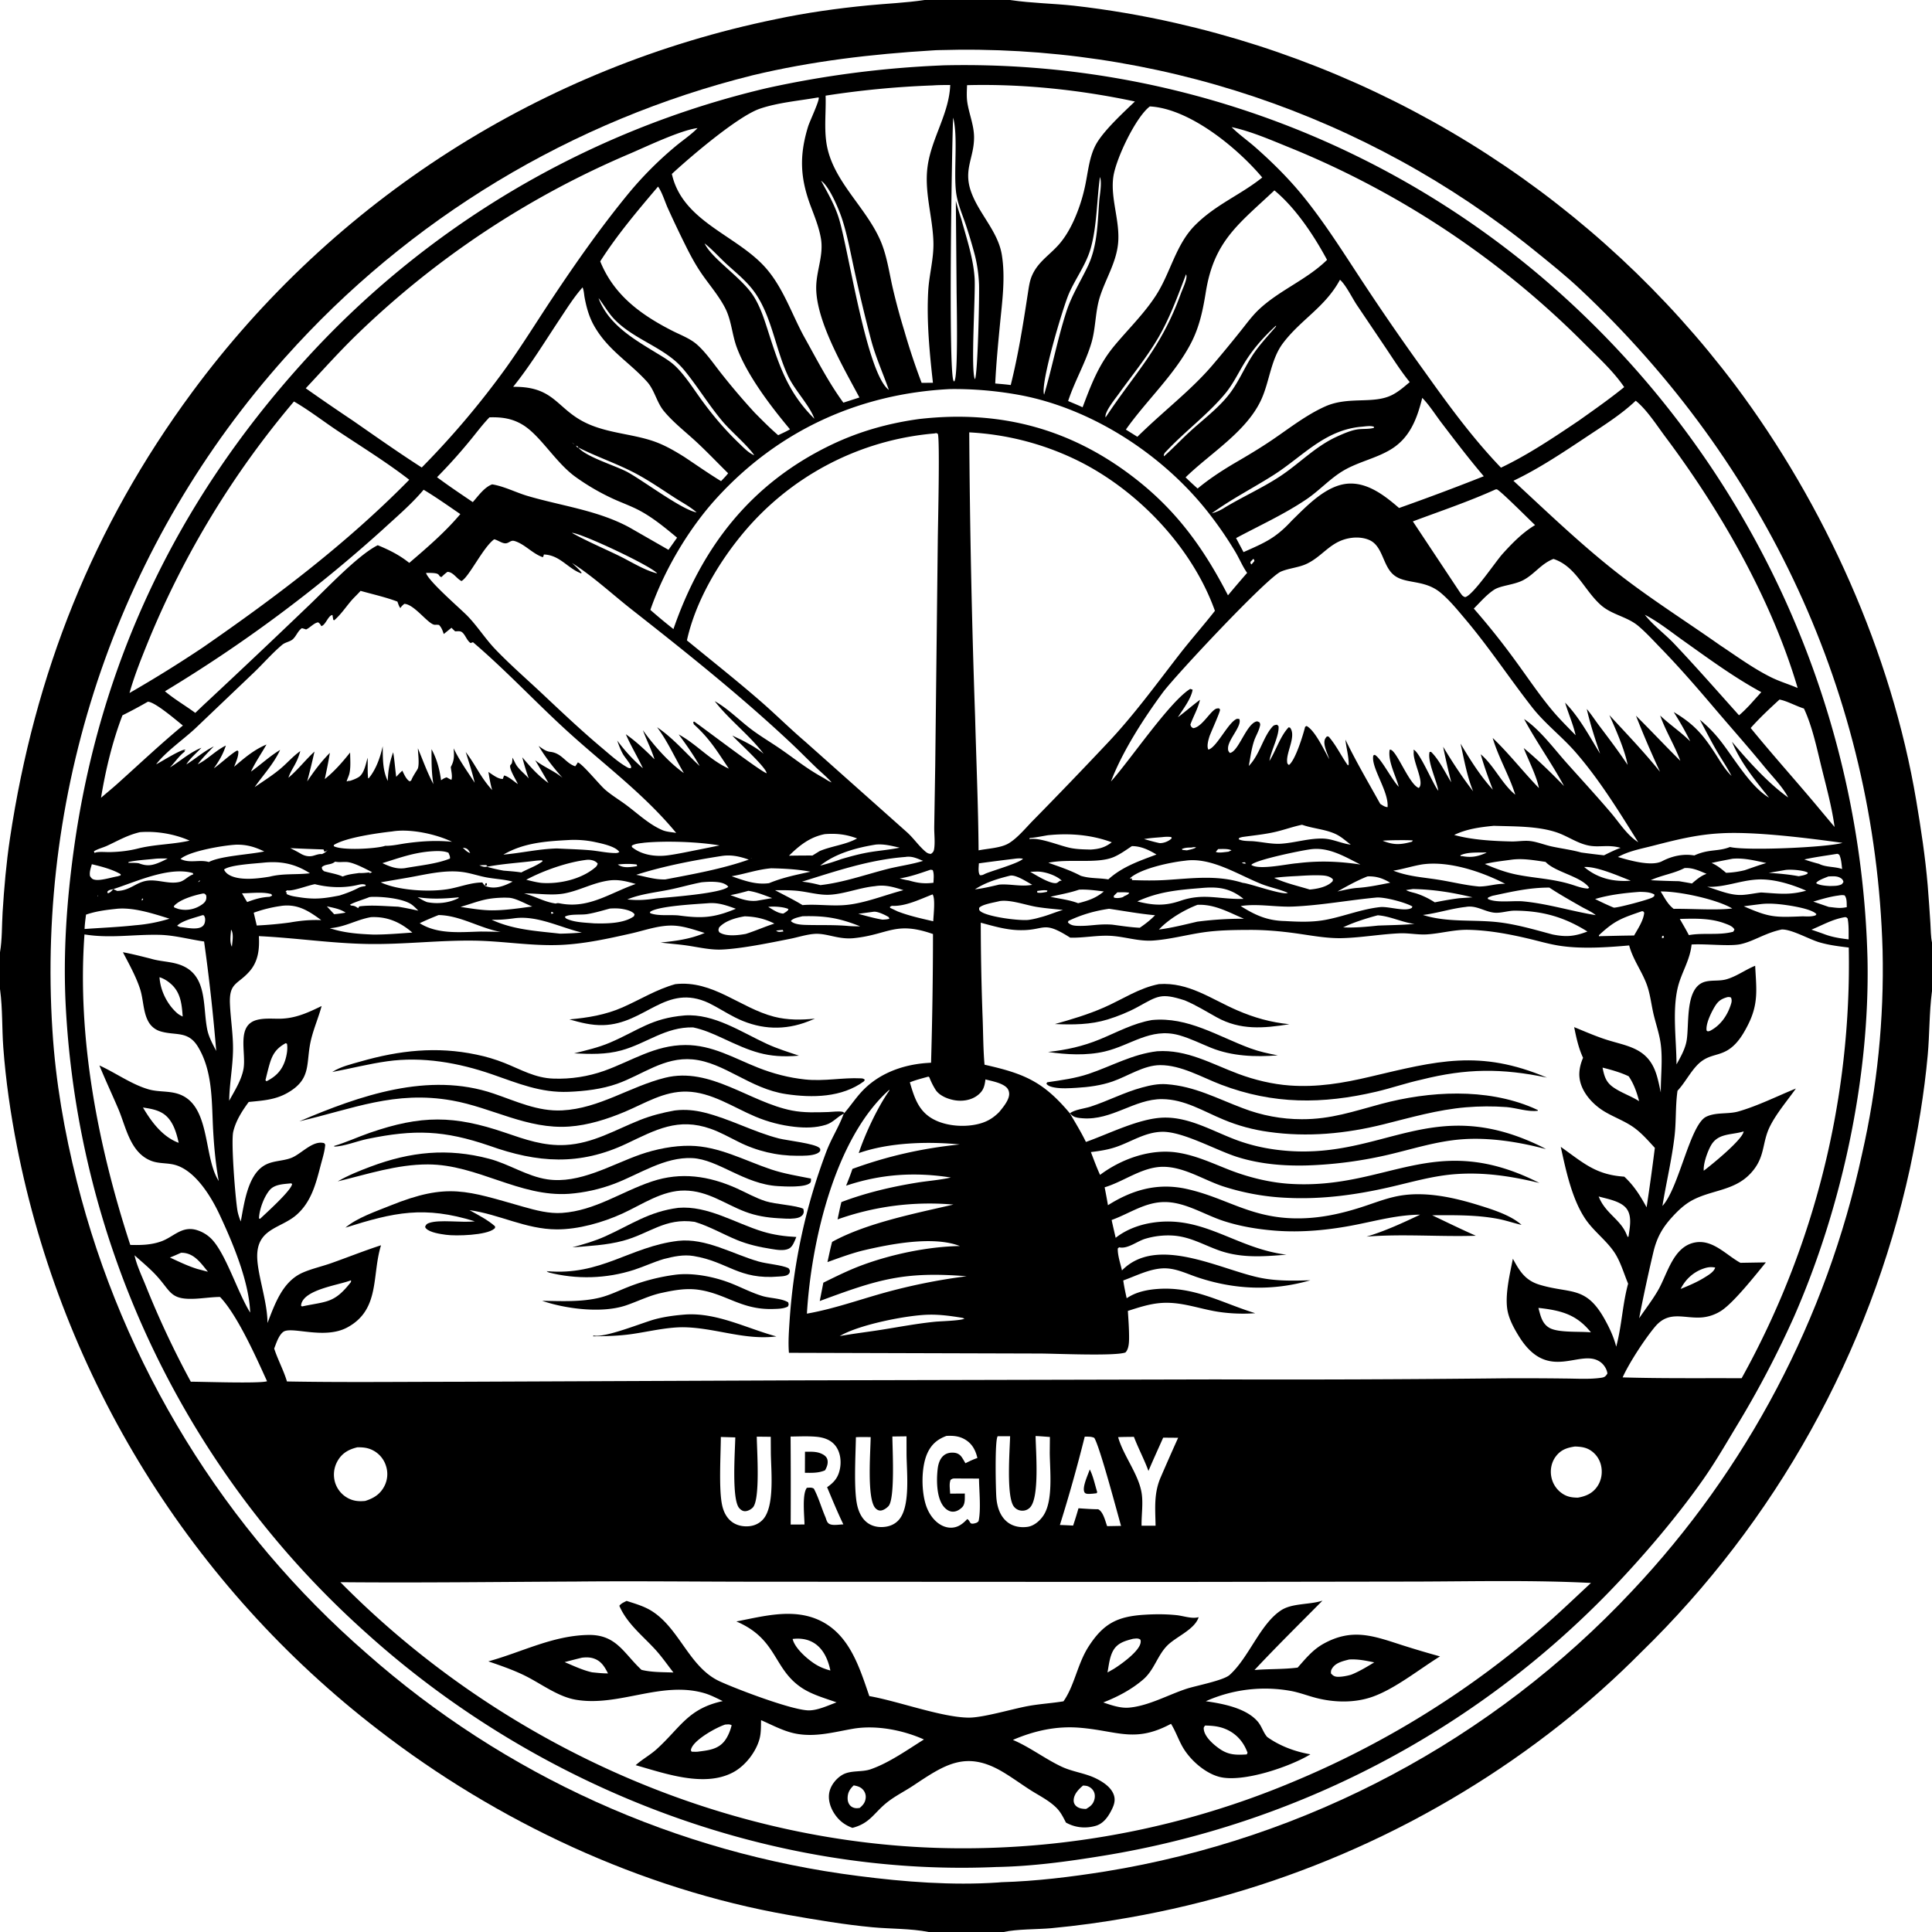 <svg xmlns="http://www.w3.org/2000/svg" viewBox="0 0 256 256"><path d="M122.523 0h11.33l.123.02c2.725.401 5.539.436 8.283.73q6.822.775 13.516 2.3 1.373.312 2.74.654 1.365.341 2.723.713t2.708.772q1.35.402 2.69.832 1.34.431 2.671.891t2.651.949 2.63 1.007 2.607 1.065 2.583 1.121 2.557 1.178 2.531 1.233q1.26.631 2.504 1.29 1.244.658 2.475 1.343 1.23.685 2.444 1.397 1.215.713 2.413 1.451 1.199.739 2.381 1.504t2.347 1.555 2.313 1.607 2.277 1.656 2.24 1.707 2.202 1.755q1.09.89 2.162 1.803t2.123 1.85 2.082 1.896q1.03.96 2.04 1.941 1.008.982 1.995 1.986t1.953 2.029 1.907 2.072 1.862 2.112 1.814 2.153 1.767 2.193q.872 1.105 1.719 2.23c11.904 15.87 20.742 35.524 24.029 55.113.625 3.718 1.198 7.47 1.515 11.227q.2 2.495.355 4.994c.055.828.04 1.76.215 2.569v6.426l-.018.128c-.352 2.73-.3 5.571-.547 8.326-.458 5.057-1.32 10.16-2.375 15.127q-.25 1.135-.52 2.265t-.56 2.255q-.292 1.125-.602 2.244t-.643 2.233-.683 2.221q-.352 1.108-.724 2.209-.371 1.1-.763 2.194t-.803 2.18q-.412 1.087-.843 2.166t-.882 2.15q-.451 1.07-.921 2.133t-.96 2.116q-.49 1.054-.998 2.098-.508 1.045-1.036 2.08t-1.074 2.06-1.11 2.042-1.149 2.02-1.184 1.999-1.221 1.977-1.256 1.954-1.292 1.931-1.327 1.908-1.361 1.883q-.69.935-1.396 1.858t-1.429 1.833q-.722.91-1.462 1.806-.739.896-1.494 1.779t-1.527 1.751q-.771.87-1.558 1.724-.787.855-1.59 1.695-.802.84-1.62 1.665-.817.826-1.65 1.636-5.073 5.11-10.718 9.578-1.552 1.224-3.14 2.398t-3.213 2.3-3.282 2.2q-1.659 1.074-3.35 2.096-1.69 1.023-3.411 1.993t-3.472 1.887q-1.75.916-3.528 1.778-1.778.861-3.582 1.668t-3.631 1.557-3.678 1.444-3.72 1.33q-1.871.636-3.76 1.213-1.89.578-3.796 1.098t-3.827.98-3.857.86q-1.934.403-3.88.743-5.126.92-10.311 1.407c-1.859.165-4.538.105-6.275.5h-9.932c-2.406-.475-5.049-.398-7.502-.632-3.695-.35-7.37-.973-11.024-1.615-19.635-3.445-38.687-12.377-54.414-24.547q-1.15-.885-2.281-1.796-1.13-.911-2.24-1.847-1.109-.937-2.197-1.898t-2.155-1.946-2.11-1.994-2.064-2.041-2.018-2.088-1.97-2.132-1.922-2.175q-.948-1.1-1.872-2.22-.924-1.119-1.822-2.26t-1.77-2.3-1.72-2.34-1.664-2.378q-.82-1.199-1.612-2.416t-1.556-2.45q-.764-1.234-1.5-2.485-.737-1.251-1.445-2.518-.708-1.268-1.388-2.55-.679-1.284-1.33-2.582-.65-1.297-1.27-2.61-.621-1.312-1.212-2.638t-1.153-2.665q-.56-1.338-1.091-2.69-.531-1.35-1.032-2.713-.5-1.363-.97-2.737-.469-1.374-.907-2.757t-.846-2.778-.783-2.795q-.375-1.403-.72-2.813-.343-1.41-.655-2.828t-.592-2.842c-.846-4.311-1.496-8.777-1.818-13.16-.183-2.502-.084-5.085-.416-7.567L0 131.068v-4.889c.295-1.683.238-3.568.344-5.279.204-3.28.486-6.535.973-9.786 3.275-21.832 10.993-41.34 24.154-59.162q.87-1.18 1.768-2.34t1.822-2.3 1.874-2.256 1.925-2.214 1.975-2.169 2.025-2.122 2.072-2.076 2.12-2.028 2.166-1.98 2.21-1.928 2.254-1.878 2.296-1.825 2.338-1.772q1.178-.873 2.377-1.718 1.199-.846 2.416-1.664 1.218-.818 2.454-1.607 1.236-.79 2.49-1.551 1.254-.762 2.525-1.494t2.558-1.435 2.591-1.376q1.303-.674 2.622-1.317t2.65-1.256 2.68-1.195 2.706-1.133 2.73-1.071 2.755-1.009q1.383-.488 2.777-.944 1.394-.457 2.798-.881 1.405-.425 2.818-.817t2.835-.752 2.853-.686 2.867-.621c3.998-.85 8.117-1.426 12.185-1.823 2.493-.243 5.047-.34 7.52-.714m1.06 6.678c-8.076.49-15.996 1.414-23.874 3.302q-1.114.277-2.222.575t-2.21.617-2.2.658-2.185.699-2.173.74-2.158.78-2.144.82-2.127.86-2.112.9-2.094.94-2.076.978q-1.033.498-2.057 1.016t-2.038 1.056q-1.015.537-2.019 1.093t-1.997 1.13q-.993.575-1.976 1.168-.982.594-1.953 1.205t-1.93 1.241-1.908 1.277-1.883 1.312-1.858 1.347q-.922.683-1.832 1.382-.91.7-1.806 1.416-.897.716-1.78 1.449t-1.752 1.482-1.724 1.515-1.696 1.547-1.666 1.578q-.826.797-1.637 1.61-.81.812-1.605 1.639-.796.827-1.576 1.67-.78.841-1.543 1.698-1.01 1.127-1.99 2.28-.981 1.151-1.934 2.328-.952 1.175-1.874 2.375t-1.816 2.421-1.754 2.466-1.693 2.508q-.831 1.265-1.63 2.55-.8 1.285-1.566 2.589-.767 1.304-1.502 2.627-.734 1.323-1.436 2.664-.701 1.341-1.369 2.699t-1.302 2.731-1.233 2.764-1.165 2.793-1.095 2.821-1.025 2.847-.953 2.872-.882 2.895-.81 2.916-.737 2.935-.665 2.952q-.313 1.48-.59 2.968t-.517 2.982-.443 2.993-.368 3.004q-.166 1.504-.294 3.012-.128 1.507-.218 3.018-.091 1.51-.144 3.023-.053 1.512-.069 3.025-.015 1.513.007 3.026t.081 3.025.157 3.022c.42 6.799 1.587 13.441 3.239 20.043q.284 1.131.59 2.256t.633 2.244.676 2.232q.349 1.112.718 2.218.37 1.105.76 2.204.391 1.099.803 2.19.411 1.09.843 2.173.433 1.083.885 2.157.453 1.075.926 2.14t.966 2.122 1.007 2.104 1.046 2.083 1.086 2.064 1.125 2.042 1.164 2.021q.59 1.005 1.201 1.998.61.993 1.24 1.975.63.981 1.277 1.95.648.97 1.314 1.927t1.35 1.9 1.386 1.876q.703.93 1.422 1.848.72.917 1.457 1.82.737.904 1.49 1.793.755.89 1.526 1.764.77.875 1.558 1.735.787.86 1.59 1.704.804.845 1.624 1.674.819.83 1.654 1.644.835.813 1.686 1.61.85.798 1.715 1.58.866.78 1.746 1.545.85.75 1.714 1.484t1.742 1.452 1.768 1.419 1.794 1.386 1.82 1.352 1.845 1.318 1.869 1.283 1.893 1.248 1.915 1.213 1.938 1.177 1.96 1.14 1.98 1.104 2 1.066q1.006.524 2.021 1.03 1.015.504 2.04.99 1.023.487 2.056.954t2.075.914 2.091.875 2.108.837q1.057.408 2.122.797 1.065.388 2.137.757t2.151.717 2.164.677 2.176.637 2.187.596 2.198.554q1.102.268 2.209.514 1.106.247 2.217.473t2.226.431 2.234.39 2.24.347 2.246.306c6.039.78 12.383 1.268 18.47.857q.215-.016.431-.037c4.613-.133 9.232-.7 13.786-1.427q1.24-.202 2.477-.428 1.237-.227 2.469-.48 1.231-.252 2.458-.53 1.226-.277 2.446-.58t2.435-.63 2.42-.68q1.207-.352 2.406-.729t2.391-.778 2.375-.828q1.183-.425 2.357-.875t2.339-.925 2.319-.971 2.298-1.02 2.277-1.066 2.255-1.112 2.232-1.159 2.207-1.204 2.183-1.249q1.084-.636 2.156-1.293 1.071-.659 2.129-1.338 1.058-.68 2.101-1.381 1.044-.701 2.073-1.424 1.029-.722 2.043-1.465t2.012-1.508 1.982-1.549 1.948-1.588q.967-.805 1.916-1.629.95-.823 1.882-1.667.933-.843 1.848-1.705t1.812-1.744 1.776-1.78 1.74-1.815q.71-.753 1.407-1.518.697-.764 1.381-1.54.684-.777 1.355-1.565t1.328-1.587 1.301-1.609 1.274-1.63 1.246-1.653 1.217-1.673q.602-.843 1.189-1.694.587-.852 1.16-1.714t1.13-1.733q.559-.871 1.102-1.752.543-.88 1.072-1.77.528-.89 1.04-1.789.513-.899 1.011-1.805.498-.908.98-1.823.482-.916.949-1.84.467-.923.918-1.854.45-.931.886-1.87.435-.939.854-1.885t.822-1.9q.403-.952.79-1.912.386-.96.756-1.926t.725-1.938q.354-.973.691-1.95.338-.979.658-1.963.321-.983.625-1.972.304-.99.591-1.983.287-.995.558-1.993.27-1 .523-2.002.254-1.004.49-2.011t.456-2.019q.759-3.324 1.311-6.689.552-3.364.895-6.757t.476-6.8.054-6.815c-.976-33.737-15.53-64.524-40.054-87.576-1.962-1.844-4.065-3.525-6.158-5.216q-1.032-.833-2.083-1.642-1.05-.81-2.119-1.596-1.068-.786-2.153-1.548t-2.187-1.5-2.22-1.452-2.251-1.402-2.282-1.352-2.311-1.3q-1.163-.638-2.34-1.25-1.177-.611-2.367-1.197-1.19-.585-2.392-1.144-1.203-.56-2.418-1.091-1.215-.532-2.441-1.038-1.226-.505-2.463-.983-1.237-.477-2.485-.928-1.247-.45-2.504-.873-1.257-.422-2.523-.817t-2.541-.761q-1.274-.367-2.557-.705t-2.572-.648-2.585-.59q-1.297-.281-2.599-.534-1.302-.252-2.609-.475-1.307-.224-2.619-.418t-2.628-.36-2.635-.3q-1.319-.137-2.64-.244-1.323-.106-2.647-.184-1.323-.077-2.649-.126-1.325-.048-2.651-.066-1.326-.02-2.653-.009t-2.651.051c-.291.01-.593.01-.883.04"/><path d="M131.906 247.393c-30.343 1.298-60.797-10.687-83.238-30.891q-1.104-.984-2.184-1.995-1.08-1.01-2.135-2.048-1.055-1.037-2.084-2.1-1.029-1.062-2.031-2.15-1.003-1.089-1.978-2.2-.975-1.113-1.922-2.25-.948-1.135-1.867-2.295t-1.809-2.34q-.89-1.182-1.75-2.385-.861-1.203-1.692-2.428t-1.631-2.468-1.57-2.507-1.507-2.546-1.443-2.582-1.38-2.618-1.314-2.65-1.249-2.682-1.182-2.712-1.115-2.74-1.046-2.767-.978-2.792-.909-2.816-.839-2.837-.768-2.856q-.367-1.434-.698-2.875t-.627-2.892-.555-2.906-.483-2.918-.41-2.93q-.188-1.468-.34-2.94-.15-1.47-.265-2.946-.114-1.474-.193-2.952c-.366-7.011.12-13.984 1.084-20.928 3.397-24.46 13.6-45.835 30.135-64.203q.76-.847 1.535-1.679.776-.832 1.568-1.649.791-.817 1.598-1.619t1.629-1.588 1.659-1.557q.836-.77 1.688-1.526.85-.754 1.716-1.492.865-.738 1.745-1.46.879-.722 1.772-1.427.892-.705 1.798-1.392.907-.688 1.826-1.359.919-.67 1.85-1.323t1.875-1.288 1.9-1.252 1.923-1.216 1.945-1.179 1.968-1.142 1.989-1.104 2.01-1.066 2.03-1.028 2.048-.989 2.067-.95 2.085-.91 2.102-.871 2.117-.83q1.063-.406 2.134-.79 1.07-.386 2.147-.75 1.078-.365 2.162-.71 1.084-.343 2.175-.667 1.09-.323 2.187-.626 1.097-.302 2.199-.584t2.21-.542q5.673-1.252 11.435-2.004t11.568-.999q.328-.02.657-.026 1.458-.03 2.916-.026 1.459.005 2.916.046 1.458.04 2.914.117t2.91.19 2.905.26 2.897.333q1.447.185 2.888.404 1.442.22 2.877.476 1.436.255 2.865.546 1.429.29 2.85.616t2.835.687 2.816.756 2.797.826 2.776.895 2.753.962q1.37.499 2.728 1.03 1.358.532 2.702 1.098 1.344.565 2.674 1.163t2.644 1.23 2.614 1.294 2.58 1.358q1.283.695 2.547 1.421t2.51 1.484 2.474 1.546 2.434 1.605 2.394 1.666q1.187.847 2.352 1.724 1.166.876 2.31 1.781 1.143.905 2.264 1.838t2.218 1.894 2.17 1.947 2.123 2q1.076 1.037 2.127 2.099t2.076 2.15 2.023 2.2 1.969 2.248 1.913 2.296 1.857 2.342 1.799 2.386 1.74 2.43q.856 1.224 1.681 2.47t1.62 2.512 1.559 2.55 1.496 2.587 1.433 2.623q.7 1.32 1.368 2.657.667 1.337 1.303 2.689t1.237 2.72 1.17 2.75 1.103 2.778q.534 1.395 1.035 2.803t.966 2.828.898 2.851q.43 1.431.827 2.872t.757 2.89q.361 1.451.687 2.91.326 1.458.616 2.924t.544 2.939.472 2.95.4 2.962.328 2.97q.147 1.488.256 2.978t.183 2.983q.073 1.492.11 2.986c.306 15.739-3.438 32.968-9.758 47.365q-1.686 3.756-3.603 7.4-1.917 3.643-4.058 7.16c-1.42 2.368-2.81 4.76-4.4 7.02-3.509 4.996-8.108 10.374-12.358 14.769q-.838.864-1.692 1.711-.855.847-1.726 1.677-.872.83-1.76 1.642-.888.813-1.792 1.607t-1.824 1.57-1.855 1.534-1.885 1.496q-.95.74-1.914 1.459-.965.72-1.944 1.42-.978.7-1.971 1.38-.993.681-1.999 1.341-1.006.661-2.024 1.301-1.02.64-2.051 1.26t-2.076 1.22q-1.043.599-2.099 1.177-1.055.577-2.122 1.135-1.067.556-2.145 1.092-1.078.535-2.166 1.049t-2.186 1.006-2.207.962-2.225.917-2.243.873-2.26.828-2.275.782-2.292.737-2.305.691q-1.156.334-2.319.645-1.162.31-2.331.598-1.169.287-2.343.552-1.174.263-2.353.504-1.18.24-2.363.458-1.184.216-2.372.41c-4.724.77-9.459 1.415-14.254 1.491m31.22-230.613.07.067c.939.952 2.143 1.79 3.155 2.683 2.314 2.039 4.53 4.244 6.464 6.65 2.96 3.68 5.472 7.739 8.077 11.672q3.78 5.72 7.797 11.275c3.2 4.492 6.374 8.853 10.2 12.845 3.603-1.712 7.008-4.006 10.31-6.228 2.034-1.444 4.079-2.876 6.017-4.447-1.412-2.092-3.5-3.991-5.287-5.78q-1.036-1.04-2.097-2.054t-2.147-2-2.197-1.947-2.244-1.89-2.291-1.834-2.336-1.777-2.38-1.718-2.42-1.658q-1.222-.813-2.463-1.597-1.241-.783-2.501-1.535t-2.539-1.472-2.575-1.408-2.609-1.344-2.642-1.278q-1.328-.623-2.672-1.212-1.344-.59-2.703-1.145c-2.55-1.026-5.223-2.221-7.917-2.801zm-70.695.196c-2.212.262-6.763 2.442-8.934 3.372q-1.252.53-2.492 1.09-1.239.558-2.465 1.145-1.227.588-2.44 1.203t-2.41 1.258-2.382 1.314-2.35 1.367q-1.168.697-2.318 1.421t-2.286 1.474-2.25 1.527q-1.117.776-2.215 1.577-1.099.802-2.179 1.628-1.08.827-2.14 1.678t-2.101 1.726-2.061 1.774-2.02 1.821-1.977 1.867c-2.402 2.317-4.617 4.802-6.895 7.236q3.089 2.18 6.234 4.28c3.02 2.098 6.042 4.23 9.136 6.216q3.03-3.07 5.814-6.362 2.786-3.293 5.311-6.788c2.138-2.984 4.058-6.1 6.088-9.155 3.213-4.837 6.619-9.686 10.316-14.165q1.36-1.63 2.859-3.132t3.126-2.865c.96-.817 2.167-1.612 3.031-2.507l.06-.07zm.595 14.9.06.178.225.098.054.104c.95 2.038 4.95 4.544 6.499 7.004.896 1.423 1.4 3.027 1.91 4.616 1.466 4.563 2.618 8.123 6.138 11.614-.595-1.714-2.578-3.748-3.461-5.605-1.804-3.792-2.215-8.518-4.945-11.788-.957-1.147-2.103-2.074-3.2-3.076-.987-.903-1.89-1.94-2.941-2.765l-.054-.104-.225-.098zm-13.775 7.5.07.13c.04.132.046.163.107.307 1.394 3.281 4.538 5.116 7.443 6.892.94.575 1.946 1.136 2.732 1.92 1.308 1.304 2.361 3.014 3.454 4.504 1.48 2.02 3.053 3.866 4.862 5.6.591.567 1.263 1.296 2.025 1.596-.866-1.289-3.065-3.138-4.192-4.474-1.758-2.082-3.178-4.415-4.876-6.541a11 11 0 0 0-1.36-1.444c-2.475-2.142-5.749-3.14-8.077-5.53-.817-.84-1.402-1.904-2.118-2.83zM75.638 58.5l.123.114c.118.094.226.194.359.267l.18.16.187.235.129.011c1.013 1.254 4.914 2.4 6.497 3.249 2.059 1.104 7.239 5.018 9.19 5.36-.813-.736-1.958-1.334-2.886-1.934-1.899-1.228-3.774-2.535-5.802-3.542-2.288-1.138-4.717-1.974-6.999-3.133l-.04-.124-.275-.122-.181-.16c-.104-.1-.242-.183-.359-.267zm142.238 22.9.073.062c1.068 1.369 2.674 2.552 3.887 3.833 2.931 3.094 5.745 6.31 8.591 9.483.493-.397.924-.852 1.365-1.303l1.59-1.762c-3.65-1.981-6.987-4.444-10.365-6.844-1.627-1.156-3.292-2.496-5.068-3.407zm-21.672 18.546c1.771 1.501 2.784 3.897 4.575 5.353l.065.074-.065-.074c-.8-2.556-2.226-4.92-2.99-7.514 2.192 2.094 4.028 4.474 6.124 6.638l.056.075-.056-.075c-.265-1.497-1.44-3.811-2.014-5.303 1.856 1.535 3.67 3.307 5.345 5.037-1.633-3.03-3.67-5.847-5.294-8.884 2.146 1.451 3.92 3.893 5.646 5.826 1.958 2.194 3.96 4.364 5.864 6.604 1.141 1.342 2.107 2.935 3.612 3.895-2.552-4.08-5.164-8.334-8.337-11.964-1.81-2.07-4.04-3.761-5.729-5.923-3.01-3.854-5.686-7.927-8.851-11.672-1.008-1.193-2.061-2.496-3.262-3.495-2.183-1.816-4.688-1.092-6.22-2.364-1.477-1.227-1.42-3.826-3.235-4.625-.703-.31-1.563-.383-2.32-.288-2.761.345-3.72 2.342-5.921 3.417-1.072.524-2.353.587-3.46 1.052-1.829.769-14.062 13.855-15.666 16.032-2.525 3.428-5.35 7.804-6.862 11.782 2.522-2.807 7.799-10.62 10.5-12.266l.32.103c-.211 1.243-1.28 2.591-1.955 3.654.995-.748 1.931-1.57 2.934-2.313-.309 1.265-.853 2.114-1.277 3.284.096.295.101.298.358.472.966-.06 1.98-1.712 2.692-2.329.266-.23.394-.3.744-.294.043.05.099.093.13.151.1.189-1.263 3.131-1.408 3.61-.143.47-.37 1.265-.134 1.706 1.03-.248 2.454-3.237 3.552-3.956.242-.159.292-.145.559-.092.354.945-1.492 2.69-1.503 3.857-.004.332.043.398.244.634 1.137-.166 2.136-3.731 3.471-4.16.195-.062.283.029.457.106.129.257.095.337.024.61-.167.641-.542 1.233-.751 1.866-.351 1.059-.487 2.207-.697 3.302 1.444-1.471 1.88-3.795 3.115-5.182.213-.24.33-.237.629-.286l.199.194c.124 1.187-.949 3.166-1.181 4.456q-.014.075-.025.151c.871-1.392 1.425-3.27 2.544-4.457l.19.05c.845 1.091-.49 3.19-.393 4.478.02.275.023.283.24.468.848-.617 1.882-3.973 2.148-5.062l.189-.108c1.119.57 2.36 3.264 3.007 4.404-.198-.662-.657-1.566-.645-2.248.005-.323.118-.561.35-.781l.22.035c.981 1.112 1.678 2.596 2.547 3.815l.103-.11c.02-1.08-.328-2.22-.432-3.309 1.413 2.927 3.04 5.683 4.613 8.515.313.193.593.41.97.431.19-2.097-2.25-5.287-1.885-6.85l.179-.086c.835.433 2.236 3.26 3.187 4.241-.374-1.432-1.467-3.405-1.202-4.903.79-.32 2.52 4.578 3.853 5.054.904-.734-1.096-3.967-.592-5.04l-.14.228.055-.246c.75.228 2.527 4.427 3.179 5.314l.093.123c-.222-1.373-1.48-3.932-1.159-5.144l.19-.02c1.054 1 1.901 2.794 2.686 4.044a94 94 0 0 1-1.078-4.713c1.229 2.04 2.517 4.018 3.977 5.901-.82-2.001-1.198-4.214-1.667-6.318 1.285 2.162 2.578 4.234 4.276 6.105-.59-1.534-1.159-3.11-1.605-4.693m20.57-5.11c1.985 1.966 3.894 4.008 5.878 5.975l.068.063-.068-.063c-.757-2.056-1.94-3.92-2.672-6.002 1.27 1.215 2.743 2.181 3.986 3.426-.654-1.352-1.388-2.615-2.19-3.885 2.889 1.707 4.047 3.21 5.806 5.98.541.852 1.123 1.786 1.856 2.482l.085.085.128.151.154.254.07.046-.07-.046-.154-.254-.128-.15-.085-.086c-.591-1.148-1.331-2.216-1.977-3.334-.776-1.342-1.493-2.74-2.22-4.107a17.6 17.6 0 0 1 2.466 2.459c1.933 2.367 4.116 6.331 6.704 7.868l.107.084.082.091-.082-.091-.107-.084c-1.817-2.255-3.822-4.703-4.914-7.415 2.084 2.498 4.82 5.521 7.446 7.386l.053.064-.053-.064c-.724-1.402-2.152-2.846-3.154-4.072-2.177-2.662-4.458-5.221-6.684-7.84-2.3-2.706-4.567-5.32-7.045-7.872-.947-.974-1.901-2.026-2.935-2.908-1.504-1.283-3.525-1.492-5.005-2.805-2.206-1.959-3.317-5.145-6.279-6.11-1.605.609-2.509 2.012-3.974 2.794-1.233.659-3.003.71-3.89 1.289-1.004.655-1.846 1.653-2.691 2.495q2.944 3.365 5.567 6.986c1.593 2.175 3.104 4.442 4.835 6.51.961 1.15 2.049 2.212 3.09 3.287-.332-1.467-.962-2.874-1.395-4.318 1.886 1.924 3.238 4.476 4.639 6.766-.67-1.966-1.306-3.9-1.767-5.927.584.683 1.07 1.449 1.612 2.166 1.304 1.73 2.601 3.433 3.798 5.24l.061.136-.06-.135c-.34-1.917-1.603-4.786-2.42-6.6 2.276 2.469 4.617 4.898 6.718 7.52q-1.712-3.668-3.19-7.435m-196.086 6.445-.06.066zc.688-.343 3.407-2.086 3.914-1.942l-.204.147.106.098c-.06.042-.123.08-.18.126-.64.53-1.22 1.369-1.81 1.985 1.438-.887 2.59-1.967 4.176-2.614-.633.682-1.53 1.422-1.998 2.21l-.066.06.066-.06c1.16-.715 2.174-1.618 3.384-2.257l.16-.087.096-.05c-.729.764-1.508 1.523-2.133 2.377 1.356-.681 2.388-1.84 3.728-2.486-.37 1.15-.897 2.038-1.593 3.019.717-.476 2.593-2.194 3.128-2.367.163.177.13.08.117.337-.031.597-.34 1.263-.556 1.82 1.376-1.17 2.601-2.233 4.286-2.944-.668 1.184-1.488 2.36-2.054 3.59 1.304-.926 2.493-2.056 3.864-2.875-.861 1.86-2.21 3.273-3.375 4.93 1.148-.788 2.358-1.55 3.425-2.446.894-.75 1.662-1.656 2.62-2.327-.447 1.706-1.182 2.345-1.572 3.528l-.062.06.062-.06c1.229-1.02 2.264-2.373 3.454-3.466a95 95 0 0 1-.969 3.962c.907-1.365 1.849-2.626 3.006-3.791-.184 1.167-.426 2.318-.672 3.473 1.294-1.04 2.325-2.226 3.357-3.52.006.873.102 1.904-.088 2.753-.084.376-.274.715-.377 1.087l.412-.125-.108.08c.433-.12.878-.288 1.265-.518.763-.454.98-1.798 1.212-2.581.043.908-.033 1.814.07 2.72l.076-.003c.97-1.149 1.538-2.794 1.856-4.243.023 1.589-.034 3.132.668 4.598.047-1.398.248-2.483.718-3.8.192 1.071.252 2.178.405 3.259.261-.29.52-.56.813-.817.23.473.503 1.139.965 1.411l.205-.106c.217-.606.838-1.439.895-1.632.197-.665.012-1.912-.005-2.635.669 1.592 1.244 3.223 2.057 4.749-.27-1.526-.254-3.092-.25-4.637.71 1.316 1.06 2.645 1.261 4.117.258-.179.439-.301.747-.385.205.122.406.231.624.33.168-.485-.039-1.187-.082-1.706.493-.883.443-1.477.381-2.463l.023.045c.759 1.597 1.808 3.026 2.765 4.51-.326-1.378-.764-2.72-1.19-4.07 1.348 1.746 1.895 3.266 3.507 5.041-.239-.784-.36-1.597-.502-2.404.507.325 1.315.983 1.926.92.044-.17.084-.29.162-.45.59.142 1.289.78 1.813 1.136-.206-.514-1.165-1.978-1.007-2.476.006-.017.19-.236.198-.257.079-.19.078-.554.108-.767.126.261.258.519.387.779.366.735 1.213 1.333 1.757 1.976a32 32 0 0 1-.855-2.8c1.078 1.27 2.105 2.44 3.47 3.41q-.862-1.522-1.761-3.022c1.138.901 2.49 1.39 3.617 2.321-1.207-1.347-2.23-2.659-3.159-4.213.48.334.934.714 1.532.778 1.569.168 2.01 1.494 3.315 1.916.099-.125.185-.246.267-.383l.076-.129c.572.137 2.867 2.949 3.59 3.583.834.729 1.782 1.297 2.674 1.948 1.597 1.165 3.143 2.683 4.977 3.453.546.23 1.214.246 1.797.358-4.334-5.236-9.565-9.038-14.532-13.579-4.18-3.82-8.087-8.021-12.395-11.691l-.322.109c-.505-.355-.652-1.008-1.085-1.397-.266-.24-.627-.155-.958-.151q-.248-.23-.484-.474l-1.023.827c-.164-.472-.279-.842-.633-1.204a2.2 2.2 0 0 0-.504-.017c-.854.06-2.726-2.733-4.092-2.776-.165.14-.314.263-.442.441q-.039.056-.075.114c-.179-.164-.302-.623-.4-.857-1.598-.6-3.24-.958-4.877-1.42-.411.47-.88.885-1.285 1.364-.714.845-1.365 1.815-2.207 2.535l-.126-.063-.109-.64c-.57.056-.894 1.338-1.475 1.475-.12-.23-.201-.344-.412-.497-.54.049-1.08.714-1.608.941a5 5 0 0 0-.56-.17c-.532.375-.717 1-1.169 1.439-.367.357-1.013.408-1.436.763-1.288 1.082-2.451 2.423-3.668 3.599l-7.763 7.4c-1.542 1.466-4.06 3.204-5.272 4.844m143.907 9.629-.377.104-.09.186c.529.289 1.422.22 2.029.275 1.204.11 2.431.404 3.644.317 1.826-.13 3.587-.713 5.437-.68 1.28.022 2.4.613 3.635.793l.112.014.112.069-.112-.069c-.522-.385-1.019-.837-1.573-1.172-1.369-.829-3.193-.901-4.707-1.404l-.175-.059c-1.214.246-2.382.682-3.59.958-1.418.323-2.904.463-4.345.668m-60.54 2.624-.18.064zl.07-.146zm-77.805 3.34-.125.094zc.217-.062.113 0 .272-.243-.114.034-.191.157-.272.243m24.196.038c2.339 1.105 6.668 1.343 9.214.847 1.384-.27 2.834-.832 4.25-.824l.335.445q.105.038.21.073c1.216.4 2.396-.07 3.468-.634-1.143-.316-2.367-.349-3.533-.574-.987-.19-1.947-.522-2.941-.674-2.452-.374-5.012.304-7.42.724zm-35.433.901c-.33.086-.587.075-.797.356l.07.198c.327-.082.504-.318.727-.553l.518.24c1.693-.056 2.452-1.107 3.882-1.344 1.445-.24 2.876.478 4.337.16.652-.142 1.065-.673 1.659-.936l.209-.088-.079-.164c-3.134-.894-7.493 1.147-10.526 2.131m182.956.84c-.306.055-.525.154-.802.286l-.031.167c1.121.58 3.384.208 4.684.33 3.268.305 6.406 1.305 9.625 1.826l.054.08-.054-.08c-.513-.443-1.31-.778-1.905-1.118-1.43-.819-2.87-1.622-4.243-2.533-2.56-.01-4.846.512-7.328 1.042m-86.078 28.82c.763-.886 1.42-1.868 2.205-2.733 2.226-2.453 5.399-3.639 8.655-3.885q.31-.023.619-.041.249-8.523.256-17.05c-4.983-1.746-5.864.052-10.442.541-2.128.228-3.623-.694-5.308-.558-1.056.084-2.16.448-3.203.655-2.67.53-6.341 1.29-8.99 1.415-1.562.075-3.152-.315-4.693-.538-1.148-.166-2.31-.241-3.462-.39 2.015-.2 3.97-.46 5.846-1.269-1.323-.4-2.687-.9-4.078-.97-1.912-.096-3.845.628-5.691 1.043-3.058.688-6.157 1.373-9.295 1.512-3.858.17-7.598-.509-11.436-.566-4.672-.069-9.324.51-13.992.443-4.903-.07-9.696-.81-14.581-1.042.097 1.666-.066 3.314-1.21 4.635-1.576 1.822-2.757 1.461-2.621 4.388.094 2.026.437 4.083.405 6.109-.036 2.23-.474 4.443-.506 6.68.715-1.315 1.631-2.734 1.897-4.228.381-2.14-.985-5.742 1.764-6.477.926-.248 1.946-.164 2.898-.163 2.143 0 3.792-.764 5.69-1.682-.41 1.518-1.053 2.981-1.413 4.506-.728 3.078.174 5.15-3.145 7.021-1.634.921-3.285 1-5.104 1.186-.878 1.193-1.706 2.479-2.05 3.942-.315 1.341.275 8.764.552 10.418.086.515.254.992.442 1.477.442-2.287.87-5.86 2.91-7.289 1.155-.809 2.498-.653 3.759-1.126 1.307-.492 2.761-2.268 4.228-2 .213.038.148.032.297.228-.066.929-.377 1.864-.61 2.763-.629 2.42-1.236 4.823-3.189 6.54-1.984 1.742-4.98 1.775-5.203 5.073-.164 2.416 1.352 6.253 1.35 9.263.993-2.55 2.002-5.53 4.714-6.696 1.188-.511 2.506-.802 3.73-1.235 2.208-.781 4.372-1.651 6.603-2.371-1.245 3.962-.083 8.529-4.48 10.893-3.09 1.662-7.456-.241-8.504.605-.604.487-.895 1.482-1.175 2.185.48 1.487 1.247 2.872 1.692 4.363 7.386.136 14.787.046 22.175.044l45.205-.187 55.709-.128q19.11.065 38.22-.146 4.062-.023 8.122.03c1.52.01 3.172.119 4.677-.095.212-.03.431-.07.594-.222.114-.105.183-.22.267-.346-.067-.558-.44-1.155-.892-1.493-2.65-1.981-6.906 2.853-10.806-3.394-.667-1.068-1.372-2.352-1.566-3.61-.312-2.026.342-4.703.738-6.713.88 1.632 1.632 2.869 3.523 3.441 4.111 1.245 6.132.079 8.636 4.573.649 1.165 1.204 2.343 1.53 3.64.746-2.75.825-5.594 1.58-8.35-.57-1.36-1.016-2.962-1.846-4.183-1.102-1.623-2.768-2.803-3.862-4.453-1.75-2.64-2.548-6.412-3.216-9.493 2.971 2.099 4.595 3.698 8.415 3.949 1.288 1.192 2.12 2.532 2.958 4.063q.598-3.932 1.092-7.878c-.927-1.007-1.861-2.093-3.009-2.855-1.155-.767-2.466-1.243-3.65-1.95-1.764-1.054-3.468-3.009-3.343-5.167.04-.694.219-1.325.49-1.962-.61-1.32-.888-2.645-1.178-4.064 1.353.551 2.71 1.148 4.098 1.606 2.7.89 5.323 1.036 6.579 4.05.392.942.577 2.01.804 3.004-.02-2.162.28-4.437-.034-6.574-.206-1.394-.706-2.752-1.002-4.13-.262-1.222-.409-2.493-.851-3.667-.672-1.782-1.8-3.235-2.308-5.113-2.944.261-6.358.494-9.287.03-1.374-.218-2.734-.621-4.089-.94-2.593-.613-5.291-1.11-7.958-1.16-1.874-.035-3.61.484-5.453.604-1.2.078-2.418-.193-3.626-.14-2.526.111-5.053.567-7.572.638-2.05.058-4.154-.355-6.18-.636-2.03-.282-4.047-.461-6.099-.454-2.065.007-4.183.029-6.228.333-2.195.326-4.33.913-6.552 1.074-1.996.145-3.83-.544-5.791-.627-1.743-.074-3.472.294-5.227.248-3.76-2.391-3.214-.896-6.826-.997-1.716-.048-3.38-.543-5.026-.986q.01 6.445.256 12.886c.069 1.966.07 3.973.244 5.932 5.281 1.178 7.803 2.252 11.31 6.445.731 1.25 1.491 2.488 2.124 3.79 3.06-1.085 7.05-3.128 10.262-3.224 3.566-.106 6.788 1.954 10.055 3.1 2.124.746 4.3 1.155 6.542 1.316 12.624.905 19.12-7.365 33.066-.781q.53.244 1.034.537c-3.542-.947-7.534-1.583-11.2-1.295-3.302.26-6.341 1.245-9.539 2.003q-2.686.635-5.423 1-2.737.364-5.496.455c-3.113.083-6.215-.175-9.199-1.106-2.851-.89-7.282-3.43-10.051-3.35-2.193.063-3.928 1.254-5.927 1.965-1.138.405-2.27.576-3.466.72.39 1.012.762 2.036 1.216 3.022 2.821-2.113 6.637-3.478 10.171-2.965 2.493.363 4.703 1.425 7.025 2.327 2.48.962 5.289 1.658 7.948 1.825 12.973.814 19.168-7.175 33.073-.115-3.693-.89-7.298-1.452-11.115-1.171-3.024.223-5.81 1.06-8.74 1.73-4.44 1.017-8.913 1.627-13.474 1.415q-1.094-.043-2.183-.16t-2.167-.31-2.14-.456q-1.063-.266-2.105-.602c-2.579-.854-5.159-2.585-7.936-2.588-2.755-.003-5.182 1.946-7.75 2.716q.235 1.184.44 2.373c3.259-2.059 6.62-3.001 10.432-2.154 5.051 1.122 8.197 3.662 13.89 3.883 3.426.134 6.624-.577 9.848-1.662 1.608-.542 3.19-1.148 4.88-1.385 3.343-.468 6.906.33 10.089 1.32 1.769.55 4.269 1.327 5.663 2.608-1.054-.244-2.064-.6-3.137-.803-2.85-.539-5.818-.49-8.709-.477 1.927.918 3.841 1.855 5.793 2.716-4.817.153-9.681-.267-14.489.116 2.464-.733 4.788-1.814 7.106-2.91-2.958.036-5.535.74-8.41 1.317-3.56.715-7.276 1.09-10.9.794-2.297-.188-4.613-.573-6.805-1.297-2.517-.83-5.032-2.49-7.742-2.486-2.55.004-4.553 1.454-6.85 2.315l-.173.064c.168.789.356 1.575.535 2.362l.103-.083c1.281-.976 2.862-1.585 4.441-1.866 6.933-1.231 11.22 3.294 17.972 4.167l.115.014c-3.087.254-6.04.486-9.011-.591-2.113-.767-3.896-1.853-6.211-1.949q-.441-.02-.883-.002-.441.018-.88.072-.437.055-.87.146-.432.091-.855.218c-1.058.315-2.247 1.311-3.328 1.156-.046-.006-.091-.018-.136-.027l-.178.156c-.03.915.353 2.01.555 2.909 4.602-4.7 12.89-.182 18.165.944 2.263.483 4.506.43 6.803.361-5.01 1.445-9.988 1.27-14.95-.388-1.544-.516-3.017-1.29-4.691-1.186-1.788.11-3.491 1.003-5.157 1.599.113.795.279 1.57.454 2.354q.278-.181.57-.339c1.086-.576 2.355-.806 3.57-.892 4.84-.341 8.45 1.847 12.892 3.216-1.776.136-3.797.038-5.541-.297-2.427-.465-4.59-1.276-7.117-1.042-1.463.135-2.827.591-4.218 1.035.074 1.158.163 2.329.162 3.489 0 .636-.017 1.546-.481 2.016-1.352.514-9.329.141-11.46.142l-33.131-.095c-.12-1.481.01-3.013.104-4.494q.099-1.418.25-2.832.15-1.413.351-2.82.202-1.408.455-2.807t.557-2.788.658-2.766.758-2.739.859-2.71q.454-1.348.956-2.678c.618-1.656 1.588-3.166 2.222-4.808l.09-.236zm-94.114 18.777.05.079c.287 1.34.977 2.773 1.489 4.045a122 122 0 0 0 5.967 12.708c1.623.002 9.138.264 10.103-.06-1.429-3.138-3.929-8.77-6.232-11.17-1.07.01-2.149.176-3.219.233-3.373.178-3.236-.888-5.147-2.995-.9-.993-1.967-1.865-2.962-2.761zm204.917 4.542-.044.063zc1.08-.442 2.183-.902 3.175-1.523.48-.3 1.268-.75 1.398-1.316-.549-.094-.934-.059-1.465.114-1.395.455-2.451 1.43-3.108 2.725m-205.43-5.833c1.405.037 2.751.01 4.09-.467 1.625-.578 2.667-2.026 4.587-1.54a4.6 4.6 0 0 1 2.19 1.328c1.842 2.015 3.357 6.936 4.963 9.552l.056.091.069.075-.069-.075c-.149-4.133-2.315-9.26-4.062-12.993-1.106-2.363-3.175-5.784-5.849-6.562-1.046-.304-2.174-.15-3.206-.553-2.805-1.095-3.33-4.483-4.367-6.906-.821-1.918-1.703-3.8-2.495-5.733 2.151.974 4.3 2.544 6.568 3.18 1.174.328 2.423.2 3.604.51 4.596 1.21 3.541 8.088 5.547 11.471l.093.155c-.395-2.178-.605-4.374-.733-6.582-.219-3.734.005-7.861-2.012-11.197-1.315-2.174-2.947-1.46-4.942-2.046a2.7 2.7 0 0 1-1.588-1.219c-.757-1.273-.687-2.993-1.146-4.399-.55-1.689-1.46-3.302-2.276-4.874 1.243.228 2.466.546 3.692.853 1.176.36 2.43.364 3.605.722 4.005 1.22 3.234 5.487 3.88 8.673.203 1.004.727 1.934 1.188 2.837q-.596-7.277-1.607-14.508c-1.932-.274-3.93-.832-5.874-.88-3.4-.086-6.56.499-9.976-.057-1.005 13.73 1.82 28.144 6.07 41.144m94.004 12.077-.142.069zc1.855-.331 3.731-.549 5.593-.846 2.338-.372 4.69-.819 7.046-1.054.704-.07 3.55-.142 3.884-.42l-.257-.094c-1.51-.247-2.999-.459-4.533-.418-2.895.076-9.182 1.316-11.733 2.833M123.574 11.32q-7.129.26-14.178 1.355c.069 2.051-.191 4.119.094 6.158.71 5.066 5.23 8.514 7.195 13.099.83 1.935 1.13 4.142 1.597 6.188q.666 2.857 1.527 5.661 1.014 3.522 2.31 6.95l1.5-.012c-.448-3.974-.848-8.139-.627-12.136.12-2.183.752-4.306.69-6.501-.095-3.396-1.246-6.659-.764-10.082.522-3.705 2.849-6.956 2.992-10.738-.778.005-1.559-.002-2.336.059m4.566-.037c-.028.777-.08 1.567.044 2.338.242 1.514.875 2.997.884 4.54.017 2.788-1.483 4.301-.359 7.344 1.068 2.89 3.536 5.18 4.037 8.251.494 3.03.05 6.188-.245 9.22-.253 2.613-.5 5.214-.629 7.837.684.063 1.375.111 2.055.206.983-3.933 1.624-7.923 2.235-11.927.131-.793.22-1.663.516-2.413.754-1.904 2.28-2.775 3.58-4.227.826-.926 1.471-2.03 1.99-3.153q.493-1.08.867-2.205.375-1.126.628-2.285c.438-1.945.564-4.177 1.612-5.903 1.069-1.76 3.496-4.005 5.026-5.46-7.202-1.538-14.867-2.357-22.241-2.163m-19.791 1.635c-2.477.433-5.278.67-7.651 1.479-2.916.994-9.195 6.355-11.673 8.648 1.397 6.31 8.528 8.063 12.39 12.398 2.294 2.574 3.426 5.974 5.025 8.976 1.679 2.998 3.28 6.158 5.309 8.932l2.129-.684c-2.127-4.005-5.925-10.407-5.719-14.901.097-2.112.988-4.046.613-6.195-.252-1.447-.806-2.82-1.322-4.187-1.43-3.78-1.564-6.752-.366-10.644.194-.63 1.532-3.456 1.403-3.82zm44.006 1.185c-1.887 1.438-4.508 6.979-4.836 9.337-.401 2.888.925 5.871.63 8.835-.252 2.517-1.62 4.627-2.386 6.989-.655 2.016-.552 4.16-1.146 6.173-.778 2.634-2.222 5.066-3.084 7.7.638.273 1.29.53 1.916.829 1.127-2.986 2.096-5.575 4.15-8.08 1.872-2.261 4.1-4.407 5.663-6.89 1.868-2.966 2.549-6.6 5.087-9.153 2.738-2.754 6.046-4.023 8.904-6.326-3.285-3.91-9.538-9.055-14.773-9.41q-.062-.004-.125-.004m-26.062 1.48c-.166 3.526-.663 33.959.067 34.893.022.028.051.049.076.073.558-.562.322-10.573.316-12.112l-.1-11.822c.22.824.465 1.633.732 2.443.7 2.541 1.608 5.227 1.76 7.871.124 2.181-.546 12.214.04 13.32.377-.63.606-11.217.539-12.636a19 19 0 0 0-.547-3.798q-.548-2.079-1.23-4.119c-.474-1.395-1.092-2.799-1.267-4.271-.326-2.74.284-7.43-.386-9.841m-17.62 7.979h.099zm37.077-.11c-.43 3.077-.383 6.413-1.211 9.398-.61 2.203-2.004 3.996-2.904 6.064-.8 1.841-3.83 11.975-3.285 13.379 1.078-3.626 1.772-7.354 2.937-10.96.697-2.159 1.863-3.998 2.837-6.02 1.289-2.674 1.308-5.711 1.525-8.62.065-.858.393-2.463.101-3.24m-36.958.36h.099zm.01.14c.883 1.631 1.814 3.216 2.36 5.001 1.301 4.255 3.663 20.547 6.615 22.71-.77-2.194-1.708-4.25-2.324-6.511q-1.256-4.756-2.291-9.566c-.481-2.19-.886-4.44-1.582-6.575-.412-1.263-1.693-4.343-2.778-5.06m-21.608.77c-2.69 3.169-5.423 6.395-7.66 9.908 1.802 4.465 5.371 7.064 9.513 9.18 1.118.572 2.412 1.034 3.351 1.881 1.225 1.105 2.222 2.6 3.253 3.892q2.088 2.644 4.37 5.121c1.009 1.014 2.006 2.031 3.094 2.962.519-.253 1.069-.485 1.562-.784-2.557-3.052-5.69-7.166-7.053-10.86-.638-1.728-.696-3.593-1.56-5.251-.808-1.551-1.975-2.912-2.977-4.34-.862-1.229-1.565-2.524-2.229-3.867q-1.234-2.475-2.374-4.994c-.386-.856-.752-2.1-1.29-2.848m81.67.505c-4.7 4.432-7.984 6.661-9.08 13.428-.38 2.355-.827 4.578-1.926 6.723-2.18 4.253-5.933 7.651-8.676 11.544l1.523.951q1.46-1.421 2.98-2.778c2.367-2.131 4.826-4.212 6.906-6.63q1.896-2.225 3.72-4.509c.796-.986 1.561-2.059 2.481-2.93 2.724-2.577 6.376-3.96 9.048-6.593-1.72-3.203-4.156-6.884-6.975-9.206m-11.446 10.584h.093zm-.107.31.071.066zm-.15.212c-1.078 2.811-2.103 5.667-3.611 8.284-1.54 2.671-3.54 5.095-5.334 7.597-.442.616-1.915 2.424-1.719 3.09 4.038-6.086 7.328-9.113 9.958-16.363.22-.603.78-1.748.762-2.36-.003-.084-.038-.165-.056-.248m20.392.736c-1.977 3.66-5.207 5.274-7.573 8.432-1.554 2.074-1.76 4.96-2.79 7.298-1.913 4.347-6.803 7.23-10.095 10.453.524.503 1.049 1 1.595 1.478 1.506-1.248 3.075-2.276 4.75-3.277 1.744-1.013 3.474-2.04 5.143-3.173 2.259-1.533 4.512-3.309 7.013-4.426 3.082-1.377 6.33-.271 8.82-1.498.886-.437 1.627-1.097 2.38-1.727-1.179-1.452-2.184-3.053-3.227-4.605l-3.81-5.658c-.617-.937-1.436-2.629-2.206-3.297M77.194 38.08c-1.148 1.294-2.088 2.801-3.044 4.24-1.993 2.996-3.897 6.136-6.156 8.938 5.79-.084 5.731 3.222 10.31 5.073 2.576 1.042 5.287 1.193 7.9 2.003 1.625.503 3.01 1.299 4.441 2.193 1.625 1.077 3.234 2.213 4.899 3.226.318-.338.661-.67.936-1.044-1.412-1.388-2.785-2.84-4.237-4.184-1.426-1.319-3.05-2.57-4.285-4.07-.951-1.156-1.224-2.767-2.224-3.878-2.35-2.605-5.203-4.187-7.03-7.438-.648-1.153-.995-2.404-1.237-3.698-.081-.436-.097-.956-.273-1.36m91.886 5.059c-1.614 1.477-3.033 3.07-4.18 4.941-.835 1.36-1.531 2.84-2.555 4.072-2.266 2.73-5.258 4.945-7.707 7.541-.192.204-.406.358-.425.657-.002.038.011.076.017.114 1.193-1.047 2.276-2.209 3.447-3.28 1.756-1.61 3.828-3.144 5.272-5.045 1.155-1.52 1.901-3.31 2.925-4.916.906-1.422 2.104-2.678 3.2-3.956zm-43.202 8.414c-12.068.602-22.775 5.508-30.938 14.467-3.724 4.087-6.95 9.576-8.763 14.793a74 74 0 0 0 3.057 2.542c3.753-10.865 10.23-19.211 20.698-24.312 3.773-1.838 7.685-2.947 11.839-3.519 10.87-1.25 20.418 1.33 29.018 8.176 5.345 4.255 8.82 9.158 11.923 15.183q1.253-1.501 2.538-2.974l-.065-.093c-.573-.836-.968-1.802-1.486-2.678a50 50 0 0 0-3.272-4.812c-5.95-7.8-15.382-14.053-25.061-15.936q-2.345-.445-4.723-.655t-4.764-.181m62.577 1.164c-.683 2.744-1.624 5.293-4.174 6.838-1.968 1.193-4.31 1.637-6.302 2.822-1.76 1.047-3.185 2.648-4.892 3.796-2.976 2.002-6.157 3.439-9.302 5.124l.988 1.859c2.877-1.28 4.242-1.84 6.41-4.189 2.03-1.98 4.714-4.882 7.775-4.897 2.482-.013 4.643 1.702 6.425 3.24q5.65-2 11.224-4.207c-1.946-2.285-3.764-4.672-5.583-7.058-.821-1.076-1.626-2.366-2.569-3.328m28.283.38c-1.92 1.827-4.277 3.294-6.476 4.758-3.11 2.067-6.347 4.24-9.726 5.848 4.559 4.217 9.053 8.541 13.956 12.36 4.29 3.342 8.95 6.282 13.398 9.415 2.208 1.463 4.425 3.095 6.8 4.27 1.141.564 2.346.913 3.507 1.412-3.462-11.734-10.191-23.489-17.504-33.245-1.121-1.495-2.493-3.657-3.955-4.818m-177.789.099q-1.5 1.772-2.931 3.602-1.43 1.83-2.789 3.713-1.358 1.884-2.642 3.82t-2.491 3.92q-1.207 1.983-2.337 4.013-1.129 2.03-2.178 4.102t-2.017 4.183-1.852 4.258c-.937 2.308-1.876 4.616-2.553 7.016q4.975-2.861 9.744-6.053c9.727-6.734 19.01-13.742 27.325-22.201-3.02-2.34-6.328-4.376-9.509-6.495-1.903-1.27-3.794-2.738-5.77-3.878m25.905 2.101c-.956.989-1.782 2.122-2.663 3.18q-2.033 2.473-4.282 4.753c1.541 1.152 3.145 2.22 4.737 3.301.73-.82 1.516-1.965 2.564-2.352 1.583.25 3.166 1.085 4.715 1.54 4.498 1.323 9.305 1.902 13.474 4.166l5.178 2.968 1.138-1.61c-1.548-1.286-3.143-2.611-4.921-3.569-1.097-.59-2.293-1.014-3.429-1.526a30 30 0 0 1-5.078-2.936c-2.697-1.932-4.672-5.525-7.075-6.956-1.396-.831-2.772-1.004-4.358-.959m115.492 1.25c-4.882.454-7.751 3.959-11.635 6.422-2.703 1.715-5.55 3.163-8.147 5.05a6 6 0 0 0 1.749-.785c2.359-1.416 4.936-2.577 7.23-4.076 2.568-1.677 4.7-3.965 7.515-5.266.852-.393 1.974-.896 2.903-1.009.731-.089 1.626.012 2.306-.266l-.001-.009-.236.128.04-.17c-.398-.218-1.264-.048-1.724-.02m-51.918.742q.117 18.825.775 37.638c.155 5.912.419 11.837.462 17.749 1.189-.24 2.931-.306 3.975-.922 1.194-.706 2.329-2.122 3.32-3.118q4.956-5.047 9.804-10.198c3.464-3.666 6.387-7.692 9.465-11.665 1.538-1.983 3.204-3.864 4.753-5.836-3.05-8.545-10.486-16.282-18.692-20.156q-.813-.384-1.644-.728t-1.677-.647-1.707-.565-1.733-.482-1.753-.397-1.771-.31q-.89-.135-1.784-.225-.895-.09-1.793-.138m-4.614.144q-.452.038-.903.087-.451.05-.901.11t-.898.132-.895.154-.89.175-.886.197-.881.22q-.439.114-.875.24-.436.125-.869.262-.433.136-.862.282-.43.147-.855.304-.426.158-.848.326-.422.167-.84.345-.417.178-.83.366t-.821.386-.812.407-.801.425-.79.446-.78.465-.768.484-.756.502-.743.52q-.369.266-.73.54-.362.273-.718.556-.355.283-.703.574t-.688.591-.675.608-.659.624-.643.64-.627.656q-.31.331-.612.67-.301.34-.595.686c-3.41 4.035-6.495 9.24-7.64 14.442 3.268 2.68 6.585 5.3 9.775 8.077 1.987 1.73 3.856 3.593 5.86 5.305l13.518 12.034c.868.777 1.525 1.767 2.405 2.527.268.232.427.319.777.346.262-.197.362-.299.418-.633.15-.907.001-2.034.017-2.967l.133-8.134.341-30.037c.02-1.7.287-13.136.004-13.887-.279-.131-.129-.107-.454-.053m-67.682 7.46c-1.606 1.908-3.547 3.554-5.38 5.241q-3.345 3.022-6.83 5.88T36.82 81.56q-3.618 2.688-7.36 5.198t-7.602 4.84c1.254 1.055 2.697 1.89 4.018 2.862.5-.473.993-.954 1.499-1.419q6.748-6.295 13.41-12.682c2.32-2.193 6.611-6.793 9.268-8.114 1.533.627 2.88 1.306 4.177 2.34 2.363-2.019 4.76-4.084 6.766-6.465-1.605-1.094-3.197-2.229-4.863-3.227m142.038-.042c-3.585 1.619-7.28 2.862-10.96 4.237l6.265 9.44c.23.305.291.469.66.593 1.019-.19 4.027-4.696 4.96-5.729 1.281-1.42 2.658-2.829 4.31-3.816-.796-.746-4.565-4.54-5.068-4.74zM75.774 70.607c1.995 1.103 4.113 2.005 6.165 2.998 1.602.775 3.44 1.958 5.142 2.376-.72-.945-9.605-5.125-11.16-5.361-.05-.007-.098-.008-.147-.013m-10.293.854c-1.465 1.049-3.342 5.022-4.333 5.528-.657-.318-1.081-1.186-1.853-1.216-.296.21-.54.43-.794.688-.332-.08-.225-.197-.455-.374-.265-.205-1.231-.175-1.592-.173.276 1.065 4.556 4.742 5.479 5.692 1.334 1.373 2.37 3.035 3.694 4.419 1.963 2.05 4.158 3.955 6.228 5.9 2.597 2.442 5.188 4.895 7.918 7.189 1.02.856 2.078 1.824 3.228 2.493.234.136.316.19.593.186.01-.07.041-.14.03-.21-.05-.321-.861-1.275-1.067-1.639-.328-.575-.56-1.194-.771-1.819 1.045 1.398 2.082 2.54 3.405 3.674-.715-1.533-1.594-2.949-2.266-4.509 1.398.979 2.593 2.125 3.8 3.322-.42-1.342-1.06-2.544-1.535-3.855 1.425 1.996 3.404 4.256 5.427 5.68-1.195-2.023-2.135-4.194-3.55-6.076 2.112 1.423 3.791 3.412 5.645 5.14-.817-1.474-1.782-2.831-2.78-4.185 2.382 1.291 4.12 3.393 6.645 4.532-1.558-2.308-2.523-3.962-4.647-5.88l-.075-.3.132-.055c1.332.92 8.895 6.69 9.599 6.845-.065-.787-3.831-4.189-4.55-4.994 1.482.71 2.872 1.356 4.148 2.413-1.932-2.535-4.543-4.47-6.479-6.968l.17.097c1.574.917 2.937 2.269 4.37 3.397 1.34 1.055 2.819 1.903 4.22 2.872 2.04 1.411 3.353 2.522 5.587 3.764.375.208.74.492 1.143.637-.639-.735-1.402-1.345-2.101-2.02-1.12-1.08-2.206-2.188-3.343-3.253-6.693-6.275-13.829-11.968-21.037-17.63-2.582-2.028-5.052-4.338-7.82-6.113l-.097-.063c.439.412.88.812 1.266 1.276l-.05.103c-1.803-.66-2.811-2.428-4.945-2.502-.019.069-.033.139-.058.206-.02.054-.051.103-.077.155-1.371-.461-2.39-1.735-3.744-2.143-.504-.152-.674.23-1.127.297-.49.072-1.102-.436-1.58-.528m100.582 2.597-.382.403c.057.282-.011.181.15.332l.385-.455c-.07-.238-.005-.153-.154-.28m69.732 18.637c-1.323 1.211-2.624 2.429-3.82 3.77 3.069 3.77 6.33 7.36 9.429 11.102l1.69 2.016c-.357-2.613-1.059-5.182-1.692-7.738-.642-2.596-1.234-5.532-2.37-7.961-1.024-.315-2.262-1.011-3.237-1.189m-216.212.29a63 63 0 0 1-3.357 1.799c-1.326 3.46-2.242 7.268-2.839 10.923.84-.719 1.702-1.42 2.515-2.168 2.756-2.48 5.475-5.04 8.332-7.402-.832-.662-3.735-3.172-4.651-3.153m178.358 16.44c-1.823.178-3.587.407-5.253 1.211 2.306.65 5.175.811 7.579.863.808.017 1.653-.145 2.453-.06.934.1 1.911.503 2.834.709 1.32.294 2.662.447 3.966.814q1.508.208 3.021.372c.717-.36 1.44-.715 2.196-.99-1.685-.478-2.853-.006-4.305-.32-1.515-.325-2.757-1.262-4.205-1.742-2.55-.843-5.615-.765-8.287-.857m-145.99.749c-1.907.21-6.176.81-7.717 1.795l-.004.154c1.119.597 5.465.344 6.694-.011l.108-.037c.968.018 1.955-.228 2.915-.356 2.01-.27 3.929-.381 5.947-.178-2.131-1.032-5.576-1.768-7.943-1.367m-33.406.094c-1.678.394-2.86 1.11-4.382 1.813-.531.244-1.298.423-1.76.755l.047-.016.085.204c.057-.024.111-.057.172-.072.525-.122 1.351-.029 1.915-.044 1.343-.038 2.523-.178 3.821-.514 2.21-.528 4.482-.502 6.682-1.006-1.99-.884-4.413-1.294-6.58-1.12m209.28.16c-3.098.182-5.81.87-8.796 1.639-1.59.409-3.193.692-4.643 1.49 1.459.425 4.428 1.3 5.852.556 1.306-.683 2.794-1.013 4.264-.76 1.948-.89 3.115-.48 4.729-1.12 2.151.526 12.884.053 14.913-.548-4.546-.627-11.817-1.558-16.32-1.256m-118.531.096c-1.972.391-3.343 1.478-4.748 2.86q1.555-.028 3.11-.024l.947-.586c1.601-.681 3.458-.831 4.97-1.677-1.474-.551-2.715-.688-4.28-.573m29.57.145c-.797.13-1.616.31-2.42.372l-.046.171-.011-.02c1.401-.275 4.064.909 5.56 1.188.852.159 1.724.168 2.589.19 1.119-.075 1.863-.268 2.783-.964-2.727-1.002-5.565-1.231-8.455-.937m15.107.256c-.794.067-1.595.11-2.378.257.679.18 1.365.39 2.054.53.486.034 1.134-.204 1.498-.53q.059-.055.115-.112l-.064-.159c-.431-.056-.794-.037-1.225.014m-78.5.377c-3.074.163-6.043.35-8.769 1.94 2.382-.212 4.707-.756 7.108-.818 1.439.08 2.898.11 4.333.232 1.094.093 2.21.356 3.304.375.277.005.379.007.622-.136-.487-.756-2.39-1.14-3.245-1.323a13.3 13.3 0 0 0-3.353-.27m107.747.102c1.461.59 2.378.539 3.878.123l.112-.156c-.336-.08-3.581-.047-3.99.033m-97.828.258c-.533.081-1.212.102-1.67.394.029.23-.026.156.126.272 1.302 1 3.112 1.221 4.702 1.001 1.334-.184 2.663-.479 3.985-.737l2.814-.567c-2.846-.486-7.093-.63-9.957-.363m-54.13.265c-1.67.09-6.167.845-7.337 1.889 1.213.626 2.526.034 3.752.407 1.562-.819 5.412-.985 7.341-1.402-1.26-.605-2.333-.928-3.757-.894m84.802-.017c-2.536.405-5.342 1.158-7.376 2.787a26 26 0 0 0 2.767-.854c1.258-.369 2.513-.714 3.81-.93 1.307-.217 2.657-.318 3.95-.594-1.053-.233-2.066-.51-3.151-.409m33.925.204c-.782.514-1.591 1.112-2.458 1.468-2.206.908-5.938.162-8.612.74 1.462.517 2.915.995 4.288 1.724 1.228.386 2.408.269 3.654.478 1.834-1.671 4.094-2.437 6.384-3.297-1.017-.61-2.036-1.11-3.256-1.113m7.858.19c-.467.004-.812.008-1.243.2l.087.112.584.06c.413-.1.856-.172 1.227-.386-.253-.069-.4-.027-.655.014m-119.38.076c.467.233.926.462 1.374.729.501.298 1.065.436 1.637.291.41-.104.777-.276 1.208-.23.284-.154.497-.229.675-.508l-.069-.054.032.114-.325.142-.128-.311q-2.203-.064-4.404-.172m22.862-.054c.303.281.574.595.985.705-.184-.288-.27-.522-.617-.64-.096-.032-.264-.051-.368-.066m100.089.178-.312.364c.312.207 1.265.02 1.665-.009l.414-.188c-.443-.237-1.256-.17-1.767-.167m12.17.041c-1.067.136-7.23 1.379-7.78 2.058 1.03.726 4.769-.133 6.078-.218 2.89-.361 5.514-.26 8.382.168-2.083-1.047-4.248-2.38-6.68-2.007m-116.414.256c-2.39.174-4.246.875-6.499 1.57 1.002.459 1.862.814 2.984.663 1.9-.35 4.172-.547 5.964-1.268.063-.258-.099-.523-.189-.77-.642-.283-1.569-.239-2.26-.195m139.55.153c-.97.024-2.325-.06-3.214.383l.05.108.17-.012c1.223.24 2.13.062 3.267-.459-.091-.01-.183-.03-.274-.02m46.5.215c-1.376.226-2.78.404-4.14.714a28 28 0 0 0 1.948.581c.935.475 2.066.338 3.066.687-.078-.63-.102-1.305-.373-1.885-.274-.176-.212-.137-.5-.097m-193.324.194.103.054zm-.615.075h.153zm46.354-.02c-3.772.588-7.694 1.333-11.333 2.498 1.326.254 2.495.657 3.869.61 3.725-.712 7.457-1.373 11.046-2.624-1.191-.422-2.312-.675-3.582-.484m-35.218.2.11.07zm59.552-.067c-4.747.356-9.186 1.873-13.696 3.274.837.082 1.614.245 2.429.457 3.01-.335 5.945-1.382 8.865-2.13 1.563-.399 3.215-.604 4.749-1.084-.805-.323-1.462-.662-2.347-.517m-20.469.173.124.039-.088-.053zm-79.031.075c-1.118.124-2.31.172-3.407.414l-.079.105c.47.031.97-.015 1.428.073 1.129.436 1.821.283 2.906-.192q.466-.203.91-.45c-.58.01-1.183-.015-1.758.05m52.399.106.038.064zm61.478-.103q-2.322.278-4.638.595c-.012.457-.133 1.19.14 1.568.328.028.456-.072.75-.212.922-.386 4.56-1.428 4.956-1.971-.432-.071-.776-.041-1.208.02m95.237-.018c-.931.182-1.868.35-2.792.567.75.31 1.308.786 1.926 1.298a11.7 11.7 0 0 0 2.49-.349c.942-.322 1.885-.672 2.843-.945-1.504-.32-2.917-.694-4.467-.571m8.355.084.121.07zm-160.08.052c-2.57.275-5.837 1.422-8.127 2.65.66.164 1.311.333 1.987.416 2.368.183 5.314-.471 7.17-2.06a.87.87 0 0 0 .309-.5c-.251-.318-.626-.447-1.034-.495-.1-.012-.206-.01-.304-.011m122.362.002c-1.16.158-2.334.283-3.473.558 1.385.608 2.8 1.13 4.289 1.423 2.539.5 4.757.527 7.306 1.334.686.222 1.35.475 2.076.5l.155-.111c-1.072-1.514-4.524-2.06-5.774-3.42-1.492-.215-3.072-.506-4.579-.284m36.314.016h.15zm-165.531.11c-2.136.274-4.384.4-6.488.804.732.213 1.453.375 2.204.51.787.067 1.58.115 2.36.242.89-.492 2.034-.87 2.822-1.486l-.075-.12c-.276.01-.548.022-.824.05m86.027 0c-1.93.204-5.78 1.005-7.252 2.276l-.04.131.221-.088.048.252c1.48.05 2.994.075 4.473-.016 3.487-.213 6.783-.695 10.194.38q.058.006.115.014c1.018.135 5.271 1.671 5.858 1.307-1.125-.489-2.345-.711-3.485-1.163-3.092-1.225-6.678-3.603-10.132-3.094m-112.615.126q-.091.064-.184.125c-.494.312-1.17.193-1.584.607.02.31.06.306.283.532.841.251 1.671.351 2.481.708.69-.294 1.443-.359 2.18-.469.479.03.962-.037 1.439-.083l-.146.156.423-.18c-.84-.43-2.194-1.156-3.109-1.318-.587-.104-1.168.055-1.783-.078m-9.432.126c-1.146.127-4.53.29-5.29.916.157.398.533.671.914.842 1.412.631 3.624.353 5.118.106 1.815-.457 3.52-.234 5.346-.451-1.945-1.253-3.813-1.63-6.088-1.413m129.573.047c.222.066.318.118.549.062l-.167-.151c-.149.014-.255.005-.382.09m-152.386.166c-.14.521-.347 1.045-.237 1.585.19.266.268.393.614.468.785.169 2.23-.322 3.05-.45l.396-.13-.003-.151c-1.088-.648-2.594-1.03-3.82-1.322m69.697.037c.639.464 1.434.376 2.192.274.206-.028.2-.03.37-.069l-.06-.202c-.797-.116-1.702-.093-2.502-.002m98.476.013h.216zm8.113-.026c-1.294.213-2.545.626-3.834.83 2.087.808 4.027.874 6.205 1.237 1.703.284 3.423.709 5.141.86 1.175.017 2.297-.398 3.485-.354-3.104-1.609-7.47-3.078-10.998-2.573m-124.94.127c.365.128.697.297 1.078.128l-.158-.166a9 9 0 0 0-.92.038m17.704.023h.156zm127.186 0h.153zm1.507.195c1.813 1.521 3.878 1.98 6.172 1.813-1.594-.616-4.526-1.925-6.172-1.813m-107.709.166c-1.857.157-3.459.75-5.258 1.055 1.648.571 3.185 1.158 4.957.919 1.856-.761 3.541-1.09 5.49-1.52-1.731-.328-3.434-.413-5.189-.454m121.005-.028c-1.415.734-3.031.936-4.475 1.61q1.871.1 3.745.13c.571.1 1.146.19 1.715.304.595-.503 1.188-1.028 1.941-1.278-.976-.403-1.846-.84-2.926-.766m-99.935.228c-1.337.455-2.667.934-4.069 1.145.401.097.806.212 1.215.266 1.195.351 2.034.459 3.272.308.016-.536.107-1.172-.097-1.674-.108-.023-.21-.057-.32-.045m113.196.045-2.102.365c1.34.083 2.65.2 3.973.444.393-.08.8-.124 1.147-.328l.054-.145c-.54-.34-2.457-.475-3.072-.336m-99.962.232c.745.405 2.612 1.615 3.452 1.484.167-.026.302-.18.438-.266.023-.015.052-.022.077-.033l.214-.02c-.709-.701-2.224-1.202-3.207-1.204-.325 0-.65.019-.975.039m41.61.343.1.039zm-44.269.157c-1.659.414-3.215.877-4.662 1.813 1.09-.12 2.149-.38 3.216-.627 1.497-.115 2.86.31 4.375.03-.661-.374-2.186-1.375-2.929-1.216m38.095.049c-1.047.05-2.08.114-3.119.244 1.551.72 3.107 1.051 4.725 1.55 1-.09 2.334-.339 3.036-1.108l.042-.24c-.464-.492-1.156-.522-1.807-.54-.958-.025-1.922.032-2.877.094m9.262.051c-1.394.544-2.675 1.271-3.98 1.998.86-.179 1.742-.41 2.617-.47 1.473-.097 2.93-.406 4.376-.693-1-.583-1.828-.874-3.013-.835m61.063.007c-.4.175-1.461.526-1.613.888.406.302 1.343.355 1.851.38.537-.023 1.087.016 1.565-.254l.2-.281c-.07-.288-.182-.415-.448-.562-.47-.258-1.037-.187-1.555-.171m-9.593.418c-2.233.161-4.21 1.05-6.465.95 1.482.442 3.07 1.163 4.638 1.082.845-.044 1.674-.236 2.512-.326 2.272.138 3.722.388 5.972-.24-1.975-.864-4.47-1.64-6.657-1.466m-151.973.117c-2.113.297-3.788 1.284-5.79 1.69-1.773.361-3.671-.01-5.469.031 1.35.324 2.567 1.054 3.925 1.288l.173.031.105.015c.264-.097.414-.045.682.004 3.741.685 6.534-1.427 9.913-2.596-1.17-.342-2.306-.638-3.539-.463m12.257.24c-1.392.264-2.75.663-4.137.951-1.813.376-3.798.572-5.521 1.248l-.18.068c1.37.157 2.489.071 3.844-.13 1.713-.168 8.642-.653 9.537-1.549-.284-.372-.84-.538-1.299-.599-.732-.098-1.512-.062-2.245.01m-51.231.252c-.933.156-3.022.99-3.675.802-.187.163-.128.082-.21.214l.183.11-.079.16c.523.28 1.099.346 1.678.437 2.105.332 3.304.175 5.364-.223.896-.288 1.696-.582 2.53-1.02.273-.144.586-.178.888-.23l.064-.15c-.4-.191-.851-.046-1.273.046-1.788.39-3.708.293-5.47-.146m74.198.264c-2.033.196-4.094 1.055-6.058 1.136-1.292.053-2.642-.328-3.925-.488-1.073-.133-2.169-.116-3.248-.116 1.217.652 2.474 1.254 3.65 1.977l.188-.018.17-.01c1.793-.092 3.57.178 5.368.012 2.562-.237 5.15-1.32 7.646-1.966-1.299-.41-2.413-.757-3.79-.527m43.148.254c-3.035.246-5.574.478-8.37 1.764 2.089.528 3.625.634 5.698-.077 3.142-1.082 5.18-.155 8.374-.259-1.829-1.472-3.425-1.645-5.702-1.428m-147.295.18.155.05zm175.439-.058-.913.137c.438.25.958.317 1.435.475.85.282 1.626.67 2.379 1.154a46 46 0 0 1 3.223-.547l1.779-.118c-2.695-.652-5.128-1.04-7.903-1.102m-44.233.085c-1.254.433-2.516.635-3.798.946 1.21.26 2.518.4 3.67.85 1.308-.328 2.36-.669 3.41-1.56-1.09-.129-2.181-.295-3.282-.236m-43.823.153c-.79.225-1.567.423-2.375.571 1.176.417 2.206.873 3.48.749l2.052-.352c-1.04-.381-2.055-.81-3.157-.968m38.27.02.016.216c.44.076.837-.017 1.272-.094l.073-.173c-.436-.107-.919-.002-1.361.052m79.847.117c-1.995.148-3.995.378-5.919.95.815.405 1.626.793 2.468 1.139.387.077 4.689-1.062 5.149-1.356.105-.067.117-.084.22-.171l.021-.209c-.573-.329-1.29-.34-1.939-.353m2.767-.049c.561.875.89 1.646 1.725 2.302 2.37-.04 5.538.217 7.765-.05-2.06-1.223-7.079-2.297-9.49-2.252m-71.987.115-.473.464.004.213c.296.14.91.072 1.21-.054.048-.02.085-.064.128-.096.236-.123.609-.228.699-.48-.516-.085-1.047-.053-1.568-.047m-121.153.152c-1.126.221-3.145.788-3.878 1.695l.066.157.504.186q.176.047.355.077.18.03.36.041.182.013.364.007.181-.005.361-.028t.358-.062.35-.097q.172-.057.338-.13t.325-.162c.347-.194.8-.484.9-.894.05-.207.052-.387-.01-.587-.173-.162-.142-.191-.393-.203m5.16-.025c.227.385.443.785.69 1.158 1.008-.377 1.874-.645 2.963-.69l.347-.164c-.153-.255-.049-.187-.336-.253-1.076-.25-2.55-.06-3.664-.052m-19.14.297.003.09.055-.01-.012-.088zm110.649-.153c-1.651.635-3.63 1.626-5.402 1.515l-.249.131.024.137 1.012.48c1.517.584 3.12.933 4.702 1.299.027-.752.303-3.028-.087-3.561m120.001.153c-1.131.148-2.216.486-3.31.8l2.071.711q.072.005.145.013c.847.093 1.355.202 2.231.011-.029-.52.04-1.143-.293-1.56-.318-.058-.531-.027-.844.025m-194.647.209c-.574.261-2.184.726-2.559 1.019.262.15.084.081.373.12.308.041.456.156.713.32l.156-.233c1.622-.213 3.506-.019 5.151.041q1.345.229 2.675.532c-.332-.326-.69-.719-1.097-.948-1.221-.687-3.653-.924-5.052-.885-.107.003-.261.023-.36.034m11.54.055c-1.785.159-3.355.232-5.14-.05.407.246.795.472 1.237.65 1.398.29 2.978.118 4.254-.555-.138-.1-.188-.058-.352-.044m6.408.01c-2.653.042-3.419.51-5.852 1.232 1.321.188 2.679.433 4.014.451 1.84.019 3.671-.266 5.491-.51-.91-.347-2.213-1.135-3.159-1.158zm115.458-.008c-3.65.346-7.301 1.033-10.967 1.19-2.293.099-4.712-.421-6.97-.065 1.944 1.221 3.537 1.937 5.867 1.986 1.826.104 3.622.178 5.43-.169 2.403-.461 4.722-1.413 7.164-1.677 1.165-.125 3.303.653 4.214.103l.08-.187c-.91-.536-3.77-1.298-4.818-1.181m-164.23.264.047.129zm.692-.073-.003.222.164-.153-.01-.147zm113.677.273c-.647.176-2.374.424-2.734.912.014.201-.027.257.136.406.83.759 5.203 1.323 6.43 1.175a10 10 0 0 0 1.487-.326c1.057-.256 2.025-.702 3.063-.995-1.135-.113-2.282-.209-3.41-.385-1.47-.228-3.513-1.004-4.972-.787m-38.624.284c-1.476.116-6.79.367-7.731 1.173l.05.152c1.058.403 2.596.184 3.749.296 3.08.414 4.676.33 7.591-.885-1.23-.443-2.324-.845-3.66-.736m139.445.12q-1.116.136-2.23.287c3.413 1.49 4.077 1.479 7.776 1.332.58.009 1.177.07 1.73-.128l.12-.156c-.637-.773-3.917-1.223-4.934-1.323-.811-.08-1.65-.11-2.462-.012m-74.624.095c-1.78.686-3.803 1.882-5.103 3.274 1.717-.222 3.395-.65 5.08-1.044q3.08-.401 6.185-.387c-2.033-.859-3.891-1.949-6.162-1.843m-147.14.23.104.064zm25.688-.078a18 18 0 0 0-3.595.891l.4 1.697a51 51 0 0 0 4.377-.397c1.429-.252 2.724-.374 4.172-.317-1.654-1.21-3.091-2.16-5.248-1.892zm6.095.046.969 1.044c.515-.048 1.014-.11 1.522-.214-.792-.507-1.591-.623-2.49-.83m58.48.075c.623.36 1.255.833 1.986.887a2.7 2.7 0 0 0 .632-.436l.058-.17c-.639-.294-1.975-.38-2.676-.28m92.414.006c-1.92.21-3.756.835-5.665 1.062 3.215 1.006 6.4.602 9.69.93 2.526.254 5.041.998 7.484 1.654 1.811.364 2.915.263 4.627-.389-3.067-1.925-5.974-2.748-9.624-2.765-.922-.005-1.892.377-2.801.257-1.302-.174-2.333-1.008-3.712-.749m-178.81.253c-1.367.146-2.693.313-3.996.765-.078.633-.171 1.266-.19 1.904 2.227-.16 4.472-.249 6.69-.493a20.7 20.7 0 0 0 4.563-.873c-2.13-.662-4.826-1.556-7.067-1.303m65.409-.037c-.984.263-1.986.57-2.99.733-.82.134-2.293-.05-2.963.344.108.243.195.264.436.36 1.024.41 2.334.425 3.426.521 1.581.043 3.966.04 5.289-.942l.083-.255c-.305-.442-1.096-.617-1.6-.707-.543-.097-1.133-.092-1.681-.054m66.16.027c-1.882.267-3.68.785-5.392 1.61l-.066.194c.37.404.833.444 1.366.46 1.586.05 2.716-.297 4.527-.158 1.206.163 2.412.349 3.629.41.739-.505 1.399-1.016 2.025-1.66-2.073-.19-4.038-.553-6.088-.856m-73.948.452.05.228.294-.096-.2-.175zm42.793-.066-2.086.285c1.058.275 2.123.591 3.203.767.324-.011.6-.03.917-.108-.059-.237-.1-.239-.307-.355-.422-.236-1.247-.614-1.727-.589m101.75-.062c-2.707.943-3.562 1.196-5.69 3.177l-.007.142.163-.014c1.5-.032 3.002-.075 4.503-.088.5-.893 1.253-1.994 1.34-3.034l-.149-.174zm-143.72.448h.216zm-46.993.07c-.928.32-2.717.712-3.376 1.411.133.057.275.13.413.172.79.063 2.287.427 2.947-.103.287-.23.356-.58.354-.928-.001-.194-.07-.341-.154-.512zm31.272-.01c-.85.335-1.682.685-2.505 1.08 2.384 1.504 5.387 1.176 8.1 1.106q1.313.007 2.625.047c-2.778-.494-5.34-2.187-8.22-2.233m124.438.031c-1.35.355-3.34.974-4.57 1.602 1.533.068 3.097-.076 4.621-.238 1.603-.063 3.229-.077 4.826-.219-1.672-.212-3.222-1.033-4.877-1.145m-83.881.137c-1.142.184-2.621.59-3.398 1.491-.092.331-.12.323.037.622.885.6 2.497.4 3.51.217 1.282-.407 2.508-.958 3.788-1.368-1.283-.649-2.507-.921-3.937-.962m7.654-.011c-.463.123-1.249.24-1.537.635.491.514 1.689.509 2.385.523 1.748.037 3.512-.028 5.255.135.516.035 1.02.052 1.537.039-2.79-1.107-4.635-1.413-7.64-1.332m-57.156.118c-1.944.331-3.415 1.317-5.477 1.466 1.936.632 3.778.765 5.804.846 1.726.002 3.418-.148 5.138-.267-1.593-1.377-3.318-2.141-5.465-2.045m195.258.006c-1.685.298-2.864 1.021-4.406 1.652.605.211 1.214.412 1.813.638 1.012.37 2.051.525 3.118.652-.01-.911.037-1.87-.136-2.767-.178-.16-.129-.175-.389-.175m-176.245.141c-1.033.14-2 .24-3.044.194 2.877 1.342 5.952 1.493 9.072 1.85a43 43 0 0 0 2.884-.148c-2.902-.687-5.874-2.287-8.912-1.896m154.396.093c.406.71.828 1.415 1.2 2.144 1.926-.35 4.002.065 5.883-.451l.158-.28c-.202-.448-.851-.66-1.289-.823-1.895-.711-3.964-.646-5.952-.59m-169.046.3h.12zm178.37.376h.15zm1.635.179.14.07zm5.114 0 .124.07zm-60.683.228.141.039-.105-.052zm53.771.093h.173zm-192.341.25h.153zm196.697-.03c-2.22.461-3.724 1.576-5.49 1.952-1.444.307-4.628-.079-6.466.04-.209 2.114-1.37 3.742-1.84 5.743-.726 3.084-.17 6.949-.157 10.142.508-.911 1.077-1.92 1.3-2.946.463-2.122-.308-7.318 2.536-8.02.869-.215 1.81-.06 2.67-.282 1.388-.358 2.594-1.291 3.916-1.821.158 3.108.49 5.035-1.003 7.93-.43.836-.917 1.675-1.564 2.366-1.64 1.751-3.016 1.24-4.52 2.343-1.264.927-2.097 2.755-3.203 3.921-.29 2.01-.16 4.027-.394 6.03-.361 3.083-1.105 6.166-1.605 9.236l.08-.09c2.148-2.476 3.59-10.698 5.723-11.732 1.305-.633 2.91-.306 4.282-.704 2.599-.752 5.097-2.016 7.6-3.032-1.117 1.578-2.545 3.246-3.414 4.967-1.157 2.292-.564 4.168-2.667 6.359-2.145 2.233-5.103 2.108-7.656 3.48-1.061.57-1.941 1.424-2.741 2.312-1.215 1.347-1.909 2.594-2.359 4.358q-1.06 4.461-1.934 8.963c.834-1.228 1.788-2.453 2.523-3.737 1.243-2.169 1.995-5.788 4.905-6.31 2.351-.42 4.123 1.684 5.992 2.7l3.375-.057c-1.363 1.666-4.149 5.195-5.825 6.349q-.284.192-.589.348t-.627.275-.655.196-.675.115c-2.4.237-4.436-1.004-6.32 1.247-1.364 1.631-3.425 4.783-4.291 6.709 5.252.157 10.512.087 15.767.111q.45-.813.888-1.633t.862-1.647.834-1.661.808-1.675.779-1.688.752-1.7.724-1.713.695-1.724.667-1.735.638-1.746q.313-.876.61-1.756.298-.881.581-1.766.283-.886.552-1.776.268-.89.522-1.784t.493-1.792q.24-.899.464-1.8.224-.903.434-1.808.21-.906.404-1.815t.375-1.821.344-1.827.314-1.832.285-1.837q.135-.92.254-1.842.12-.922.224-1.846.104-.923.193-1.849t.163-1.851q.074-.927.133-1.855t.102-1.856.072-1.858.041-1.858.01-1.86-.019-1.858c-1.316-.16-2.625-.317-3.902-.694-1.365-.403-3.656-1.728-4.97-1.698m-205.483.019c-.036.677-.22 1.653.11 2.265.052-.613.281-1.751-.11-2.265m72.22.137c.329.251.57.142.972.11l-.091-.2a8 8 0 0 0-.88.09m117.395.714-.01.293c.092-.032.19-.052.272-.105l-.087-.232zm-125.825.534h.15zm-73.272 4.922c.107 1.739.995 3.558 2.301 4.728.239.214.487.345.774.482-.125-1.605-.253-3.161-1.545-4.31-.463-.41-.939-.715-1.53-.9m207.774 2.633c-1.007.279-1.36.646-1.867 1.556-.395.708-1.039 2.064-.908 2.884l.16.106.273-.062c1.355-.688 2.266-1.957 2.745-3.386.13-.388.21-.64.057-1.041-.311-.087-.158-.071-.46-.057m-191.05 6.105c-1.25.69-1.755 1.447-2.152 2.823-.198.687-.362 1.387-.532 2.082.047.048.086.116.15.137 1.228-.627 2.014-1.406 2.457-2.757.208-.634.373-1.551.243-2.209zm174.485 3.237c.234 1.139.435 1.928 1.452 2.628 1.045.72 2.308 1.133 3.395 1.821-.308-1.175-.692-2.282-1.379-3.296-1.091-.524-2.297-.856-3.468-1.153m-89.32 1.194c-.83.227-1.663.439-2.463.756.58 1.976 1.127 3.793 3.061 4.863 1.788.99 4.409 1.149 6.352.566.98-.294 1.714-.776 2.43-1.496.508-.623 1.405-1.672 1.311-2.516-.046-.42-.235-.694-.575-.926-.709-.482-1.736-.655-2.562-.877-.118.941-.274 1.523-1.065 2.124-.857.653-2.04.816-3.08.624-.887-.163-1.97-.598-2.473-1.386a9.4 9.4 0 0 1-.817-1.64zm-5.176 1.735c-7.264 6.465-10.373 20.266-10.928 29.673 3.457-.61 6.682-1.762 10.049-2.708q2.734-.765 5.516-1.327 2.783-.563 5.6-.92c-8.365-.674-11.812.446-19.465 3.284l.478-2.431c1.669-.822 3.347-1.657 5.092-2.305 3.935-1.463 8.796-2.484 12.995-2.551-3.566-1.389-9.314-.246-12.968.622-1.557.403-3.06.964-4.574 1.505.2-.89.379-1.795.617-2.676 4.516-2.492 10.993-3.77 16.073-4.946q-.971-.084-1.946-.118-.974-.032-1.949-.013t-1.947.091-1.94.196q-.967.123-1.926.299-.96.175-1.908.402t-1.883.504-1.853.605c.165-.766.316-1.538.508-2.297 3.223-1.222 6.592-2.017 9.99-2.57 1.492-.243 3.045-.345 4.515-.683-4.787-.751-9.273-.464-13.88 1.083.291-.736.594-1.47.837-2.223 4.667-1.705 9.28-2.736 14.22-3.242-4.198-.419-9.358-.271-13.385 1.148.843-2.54 2.45-5.963 3.963-8.153.1-.146.07-.078.099-.249m-98.904 2.36c1.118 1.89 2.575 3.878 4.732 4.678-.309-1.416-.8-3.081-2.095-3.898-.785-.495-1.733-.645-2.637-.78m212.09 3.17-.149.044c-1.563.438-3.262.197-4.176 1.818-.46.816-1.032 2.413-.953 3.345 1.047-.791 5.087-4.076 5.284-5.184.001-.008-.004-.015-.005-.023m-86.871 1.946.143.073zm.14.323h.082zm-105.836 4.617c-.944.101-2.107.12-2.76.911-.746.907-1.352 2.555-1.39 3.724l.142.06c.733-.705 4.146-3.754 4.245-4.616-.15-.109-.07-.088-.237-.079m173.365 1.734c.862 2.203 2.809 2.986 3.644 4.906l.203.467.109-.079c.16-1.137.491-2.65-.24-3.655-.748-1.028-2.566-1.312-3.716-1.64M23.987 166c-.488.213-.974.438-1.472.629 1.194.55 2.372 1.126 3.633 1.515l1.404.37c-.88-1.074-1.746-2.377-3.26-2.506q-.152-.01-.305-.008m22.496 3.655c-1.606.63-6.077 1.189-6.559 3.129-.02.08-.018.163-.027.244l.129.082c3.274-.7 4.251-.38 6.474-3.233l.021-.196zm157.363 3.654c.283 1.015.47 2.075 1.465 2.642 1.193.678 4.046.442 5.496.595-1.814-2.269-3.755-2.853-6.549-3.197q-.206-.024-.412-.04m-78.434 16.956c-1.197.439-1.996 1.12-2.531 2.296-.856 1.878-.822 5.238-.092 7.154.402 1.057 1.186 2.101 2.267 2.528.62.243 1.286.255 1.898-.018.473-.212.863-.569 1.212-.944.486.287.217.778 1.019.561.242-.065.317-.101.48-.28.34-1.496.075-4.055.058-5.644l-3.008-.013c-.36.008-.478-.041-.762.194-.213.58-.064 1.209-.06 1.814l1.953-.013c-.017.602.087 1.395-.377 1.841-.331.319-.738.565-1.213.563-.472-.003-.884-.29-1.178-.635-1-1.174-1-3.55-.833-5.015.075-.662.288-1.386.83-1.818.404-.32.927-.398 1.428-.333q.067.008.134.024.066.015.13.037.065.023.127.051.062.03.12.064.058.035.113.076t.105.087.094.097.085.107c.19.264.35.56.512.842.523-.263 1.03-.508 1.588-.696-.24-1.004-.666-1.85-1.571-2.41-.808-.5-1.603-.56-2.528-.517m6.79.044c-.407.473-.257 7.135-.181 8.107.094 1.215.468 2.473 1.456 3.261.75.599 1.761.775 2.698.635.855-.13 1.63-.813 2.093-1.513 1.31-1.986.849-5.958.83-8.32l.02-2.072c-.63-.045-1.264-.103-1.896-.126.024 2.012.547 8.115-.732 9.459a1.36 1.36 0 0 1-1.034.434 1.4 1.4 0 0 1-1.082-.509c-1.066-1.259-.577-7.49-.529-9.356zm-36.688.097c-.006 2.345-.297 6.941.18 9.073.161.724.47 1.414 1.007 1.936.636.618 1.47.861 2.346.831.802-.028 1.525-.323 2.066-.926 1.582-1.764 1.042-6.612 1.028-8.88l-.012-2.056-1.852-.019c.015 1.769.49 8.367-.536 9.4-.253.255-.666.48-1.034.476-.321-.003-.573-.194-.77-.428-1.005-1.19-.538-7.607-.506-9.35zm9.244-.054q.038 5.83.012 11.66l1.83-.01c-.01-1.098-.344-4.052.317-4.859.328-.018.634-.077.923.11.635 1.196 1.002 2.543 1.54 3.789.125.326.187.714.522.89.473.247 1.319.064 1.848.059-.781-1.614-1.459-3.276-2.154-4.928.983-.682 1.51-1.34 1.72-2.547.174-.997.01-2.15-.627-2.961-.628-.8-1.588-1.096-2.565-1.18-1.106-.095-2.255-.035-3.366-.023m8.654.085c-.036 2.322-.316 6.99.19 9.097.174.724.49 1.443 1.024 1.975.6.598 1.398.852 2.235.834.849-.018 1.637-.287 2.217-.927 1.613-1.776 1.047-6.466 1.044-8.82l-.004-2.275-1.873.024c0 1.532.385 8.283-.525 9.235-.243.254-.644.541-1.005.574-.295.028-.548-.122-.737-.335-1.124-1.257-.634-7.425-.61-9.396-.65 0-1.307-.021-1.956.014m30.319-.07q-1.472 5.9-3.29 11.702.877.027 1.752.08.383-1.138.71-2.294c.87.058 1.74.124 2.612.129.668.33.936 1.559 1.185 2.239l1.843-.033c-.513-1.794-2.81-10.5-3.547-11.664-.405-.193-.827-.156-1.265-.16m4.423.065.074.24c.753 2.393 2.72 4.826 3.06 7.282.19 1.366-.05 2.828-.024 4.21h1.854c-.04-2.333-.254-4.328.718-6.501q1.114-2.584 2.273-5.148l-1.982-.017c-.651 1.469-1.328 2.931-1.95 4.412-.566-1.543-1.346-2.989-1.927-4.52-.697.012-1.4.006-2.095.042m60.545 1.238c-1.057.158-1.862.422-2.534 1.3-.572.748-.78 1.727-.619 2.65q.03.176.077.349.048.172.113.339t.147.326.18.308.212.289.24.265.267.238.29.21c.65.416 1.238.491 1.995.506 1.089-.19 1.975-.573 2.608-1.525.53-.797.686-1.811.47-2.74a3.23 3.23 0 0 0-1.495-2.067c-.612-.363-1.256-.419-1.952-.448m-161.365.11c-1.099.269-1.972.738-2.565 1.741q-.094.155-.172.32-.078.163-.138.334-.061.17-.105.346-.044.177-.07.356-.025.18-.033.36-.009.181.002.362t.038.36.073.355.11.343q.065.17.146.33.08.162.178.314t.209.293.238.271.265.245.288.216.309.186c.739.395 1.468.455 2.288.37 1.111-.35 1.967-.874 2.524-1.935q.082-.157.148-.322.066-.164.115-.335.049-.17.08-.345.032-.174.046-.35.013-.178.009-.355-.005-.177-.027-.353t-.062-.349-.097-.34q-.056-.172-.129-.337t-.163-.322-.196-.303-.225-.281-.254-.256-.279-.23-.3-.198-.32-.167c-.63-.29-1.247-.337-1.931-.325m29.1 17.785c-10.437.046-20.892.182-31.33.087 21.321 21.615 51.208 35.047 81.705 35.258q1.424.01 2.847-.016t2.846-.088 2.844-.159 2.838-.23 2.832-.303q1.414-.17 2.823-.374t2.813-.445 2.8-.515 2.787-.586 2.771-.656q1.381-.346 2.754-.726t2.734-.795 2.714-.864 2.69-.931q1.34-.483 2.667-1t2.641-1.066q2.249-.932 4.458-1.952t4.376-2.13 4.288-2.302 4.192-2.472 4.09-2.637q2.019-1.36 3.982-2.8 1.962-1.44 3.865-2.956t3.745-3.11c2.267-1.931 4.422-4.02 6.608-6.045-7.606-.39-15.326-.21-22.944-.183l-31.374.047-56.383-.028c-7.89-.005-15.79-.1-23.678-.024m119.77-109.614-.056-.067z"/><path d="m64.245 117.382.082-.344.172-.014.017.278zm11.201 17.695c2.435-.215 4.783-.6 7.036-1.59 2.362-1.04 4.492-2.383 7.005-3.084 4.989-.559 8.575 3.158 13.1 4.32 1.763.452 3.605.441 5.4.25q-.726.321-1.478.577c-3.122 1.053-6.193.742-9.129-.746-1.175-.595-2.278-1.318-3.463-1.901-5.701-2.658-8.387 2.775-13.989 2.93-1.565.043-2.987-.33-4.482-.756m64.332.615c2.226-.622 4.409-1.274 6.53-2.206 2.423-1.064 4.632-2.582 7.263-3.087 3.929-.276 6.88 1.963 10.334 3.46 2.3.997 4.449 1.602 6.94 1.855-3.42.547-6.49.82-9.626-.918-1.406-.78-2.747-1.62-4.235-2.243-3.172-1.016-3.536-.601-6.26.89-1.215.664-2.611 1.228-3.936 1.636-2.305.71-4.627.713-7.01.613"/><path d="M76.069 139.575c1.61-.401 3.228-.77 4.759-1.424 3.808-1.63 5.438-3.222 9.893-3.6 3.897-.27 7.53 2.224 10.914 3.777 1.37.63 2.806 1.073 4.232 1.552-4.274.376-6.356-.567-10.15-2.327-1.284-.595-2.49-1.123-3.877-1.418-3.67-.08-6.142 2.121-9.502 3.046-2.063.568-4.155.498-6.27.393m62.802-.186c2.425-.264 4.594-.739 6.86-1.67 2.287-.938 4.439-2.138 6.902-2.556 4.762-.47 8.766 2.173 13.043 3.746 1.194.439 2.394.697 3.64.932-2.984.236-6.058.126-8.858-1.007-1.362-.552-2.7-1.22-4.112-1.63l-.181-.052c-3.743-.994-6.32 1.362-9.774 2.177-2.4.565-5.102.422-7.52.06"/><path d="M44.023 142.046c1.097-.71 2.516-1.039 3.768-1.397 5.12-1.466 10.068-2.023 15.335-.909q1.915.39 3.731 1.113c2.184.875 4.074 1.999 6.493 2.068q.855.03 1.71-.02.854-.051 1.7-.181t1.676-.34q.83-.208 1.637-.494c3.66-1.314 6.688-3.405 10.743-3.415 3.576-.009 6.437 1.743 9.653 3.01 2.016.795 4.046 1.32 6.202 1.553 2.535.273 5.051-.274 7.378-.148.268.015.336.012.547.188l-.121.206c-2.928 2.155-6.828 2.212-10.322 1.692-4.787-.712-8.17-4.207-12.372-4.596-3.791-.35-6.63 2.03-9.997 3.226-2.031.721-4.292.983-6.435 1.07-3.725.153-6.71-1.13-10.157-2.322-4.423-1.529-9.21-2.38-13.877-1.726-2.456.345-4.858.964-7.292 1.422m144.326 1.011c-2.013.44-3.984 1.13-5.996 1.6-7.124 1.667-13.627 1.698-20.537-.927-2.548-.968-5.304-2.609-8.097-2.595-2.164.01-4.298 1.474-6.31 2.17-1.514.524-3.152.744-4.745.836-.936.055-2.054.132-2.978-.047-.376-.072-.803-.176-1.037-.498l.113-.188c1.846-.271 3.736-.521 5.509-1.12 3.073-1.04 5.773-2.603 9.06-2.992 3.936-.266 7.226 1.686 10.775 3.007 2.134.795 4.5 1.365 6.775 1.53 3.65.265 7.054-.309 10.588-1.143 8.92-2.103 14.583-3.67 23.509.099-5.978-1.256-10.672-1.228-16.629.268m-144.463-.95.137-.061z"/><path d="m111.891 147.474-.094.103c-.865.398-1.377 1.155-2.355 1.46-1.34.42-2.751.426-4.136.274q-.674-.073-1.34-.196-.666-.122-1.322-.293t-1.298-.387q-.642-.218-1.266-.482c-2.933-1.233-5.82-3.243-9.1-3.312-3.007-.063-5.522 1.554-8.198 2.679-2.314.972-4.844 1.777-7.361 1.954-5.55.39-10.24-2.52-15.521-3.454-7.603-1.346-13.135 1.116-20.237 2.76 7.987-3.405 17.102-6.614 25.739-3.679 2.984 1.014 5.85 2.396 9.082 2.232 4.938-.25 8.974-3.16 13.635-4.323 6.003-1.496 11.19 3.238 16.822 4.341 1.57.308 3.207.25 4.797.2.555-.017 1.366-.139 1.894-.034.099.02.173.105.259.157m29.877.052c.555-.486 1.976-.644 2.704-.88 2.308-.749 4.51-1.913 6.842-2.542 1.093-.294 2.119-.522 3.257-.44 3.75.271 6.688 1.896 10.12 3.182q.931.359 1.892.631.961.273 1.943.456.981.183 1.976.276.994.092 1.993.093c3.88.014 6.86-1.047 10.505-2.023 6.395-1.713 13.915-2.129 20.099.506l.665.301.012.093c-1.245.193-2.865-.378-4.145-.483q-2.695-.198-5.388.028c-3.742.319-7.254 1.34-10.874 2.245-5.017 1.254-10.114 1.746-15.257 1.015q-1.541-.209-3.043-.616-1.501-.408-2.937-1.008c-2.692-1.107-5.144-2.698-8.151-2.72-3.655-.028-6.653 2.839-10.527 2.54-.401-.032-.889-.065-1.241-.276-.161-.096-.31-.248-.445-.378"/><path d="M64.843 151.814c-5.997-2.05-9.906-2.191-16.137-.903-1.456.3-3.076.998-4.544 1.034l.182-.036-.087-.061c1.62-.474 3.162-1.201 4.757-1.752 6.8-2.347 11.13-2.33 17.898-.02 2.686.916 5.14 1.795 8.025 1.639 3.641-.197 6.581-2.005 9.882-3.315 1.467-.582 2.96-.96 4.51-1.243l.233-.03c1.254-.142 2.494-.018 3.714.279 3.413.83 6.564 2.585 9.945 3.449 1.037.265 4.744.66 5.361 1.251.162.155.103.212.092.413-.142.17-.249.254-.456.345-.687.3-1.806.283-2.548.283q-.507.001-1.014-.027-.506-.029-1.01-.087-.503-.057-1.003-.145t-.993-.204q-.493-.117-.979-.262t-.962-.32q-.477-.173-.942-.374t-.918-.43c-1.216-.6-2.409-1.28-3.69-1.73-4.308-1.515-7.254.126-11.118 1.962-6.255 2.97-11.825 2.563-18.198.284"/><path d="M44.743 156.542c1.355-.791 2.898-1.408 4.368-1.96 5.284-1.981 10.207-2.488 15.695-1.043 2.638.694 5.015 2.321 7.695 2.727 4.292.65 8.461-1.932 12.367-3.295 2.032-.709 4.42-1.182 6.576-1.149 3.805.058 7.176 1.934 10.692 3.119 1.738.585 3.528.868 5.32 1.225-.008.209.047.411-.107.57-.631.647-3.395.48-4.264.43-4.455-.253-7.935-3.55-11.36-3.712-3.676-.175-6.995 2.132-10.302 3.393q-.725.274-1.467.496t-1.498.39q-.755.168-1.521.282t-1.538.173c-6.581.447-12.144-3.888-18.699-3.897-4.121-.005-8 1.297-11.957 2.25"/><path d="m62.126 160.282.077.068c1.113.615 2.451 1.295 3.395 2.146-.008.223.04.191-.114.324-1.012.871-5.074.981-6.39.796-.742-.105-2.106-.287-2.638-.833-.08-.081-.09-.133-.126-.23.125-.291.203-.387.511-.498 1.395-.502 4.382-.005 6.076-.225-6.721-2.074-10.653-1.211-17.15.84 1.537-1.304 4.063-2.162 5.932-2.917 7.659-3.095 10.163-1.966 17.676.159 1.635.462 3.374.922 5.09.806 4.397-.297 7.878-2.822 11.924-4.172 3.85-1.285 7.524-.735 11.189.898 1.272.567 2.572 1.314 3.9 1.729 1.306.409 4.051.54 4.963.997.024.111.072.296.063.407-.019.261-.148.441-.35.59-.252.186-.6.246-.905.281-.689.08-1.428.011-2.119-.027-1.512-.083-2.986-.325-4.406-.868-2.728-1.043-4.925-2.765-7.988-2.801-2.987-.035-5.651 1.857-8.268 3.052-2.598 1.186-5.833 2.107-8.705 2.096-4.096-.016-7.61-2.006-11.56-2.55zm-17.524-3.692.14-.048z"/><path d="M75.835 165.279c1.485-.401 2.953-.822 4.36-1.455 3.43-1.542 5.776-3.28 9.69-3.78 3.893-.325 7.587 2.056 11.186 3.146 1.466.445 2.922.64 4.448.717-.21.498-.468 1.284-.978 1.54-.67.339-1.642.155-2.353.043-1.54-.243-3.075-.585-4.52-1.18-1.89-.78-3.643-1.81-5.612-2.407-3.914-.578-5.995 1.568-9.499 2.507-2.19.586-4.472.686-6.722.869m125.779-2.972.124.065zm-156.047.477.2-.114zm-.067.06.067-.06z"/><path d="M72.432 168.433c7.189.656 11.005-3.24 17.408-4.011 3.677-.419 7.277 1.77 10.7 2.739 1.128.32 3.021.448 3.935.875.153.217.25.316.147.6-.176.479-.977.474-1.408.51-5.342.46-6.741-1.96-11.305-2.716-1.347-.223-2.643.061-3.943.393-1.34.395-2.614 1.001-3.944 1.434q-.343.11-.69.209t-.696.184-.703.16q-.353.073-.708.135-.355.06-.712.109t-.716.084q-.358.036-.718.06-.36.023-.72.034-.36.01-.72.008t-.72-.017-.72-.042q-.36-.028-.718-.068t-.714-.093q-.357-.052-.711-.117-.355-.065-.706-.143-.352-.078-.701-.168l-.009-.161-.031.13z"/><path d="M71.832 172.364c2.532.038 5.258.185 7.726-.44 1.265-.321 2.471-.924 3.686-1.398q1.494-.59 3.049-.994t3.147-.615c2.375-.32 5.29.274 7.493 1.154 1.356.542 2.704 1.245 4.104 1.664 1.021.306 2.506.285 3.4.829.08.305.101.293-.05.567-.583.297-1.313.298-1.957.318-4.174.127-6.174-1.995-9.826-2.542-1.62-.243-3.25.039-4.831.387-1.68.338-3.216 1.132-4.83 1.679-3.191 1.082-7.986.462-11.111-.609m18.608 3.501c-2.212.015-4.526.589-6.716.904-1.704.245-3.426.288-5.145.302l.034.024.004-.14c1.492.392 6.555-1.725 8.243-2.164 1.326-.345 2.637-.509 4-.614 4.158-.26 8.097 1.846 12.017 2.906-4.273.54-8.203-1.19-12.437-1.218m16.215 19.289.01-2.79c.764.002 1.499-.061 2.21.271.352.164.676.397.766.801.11.489-.08.983-.325 1.393-.879.371-1.726.332-2.661.325m38.122 2.769c-.23.01-.524.05-.749.01-.181-.033-.287-.085-.356-.254-.278-.673.5-2.277.725-2.97.458.877.691 2.053.99 3.007l-.078.147zm-55.544 23.692c-.793-1.01-1.527-2.079-2.392-3.029-1.69-1.856-3.752-3.43-4.775-5.809.237-.32.615-.467.96-.648 1.134.366 2.307.696 3.325 1.334 3.7 2.321 4.97 7.45 8.987 9.311 2.163 1.002 9.837 3.936 11.94 3.86 1.185-.043 2.462-.655 3.569-1.062-1.507-.54-3.201-1.006-4.55-1.885-3.886-2.535-3.224-6.49-8.724-8.836 3.64-.701 7.579-1.81 11.112-.103 3.9 1.885 5.206 6.213 6.503 9.994 3.813.67 9.612 2.825 13.16 2.853 1.878.016 5.676-1.12 7.77-1.516 1.593-.3 3.201-.385 4.797-.646 1.477-2.094 1.845-4.966 3.346-7.286 1.946-3.007 3.78-3.952 7.321-4.18 1.453-.094 2.867-.1 4.319.05.879.09 1.974.494 2.812.293l.107-.029c-.009.035-.014.071-.027.105-.588 1.584-2.983 2.501-4.135 3.67-1.298 1.316-1.718 3.217-3.152 4.462-1.548 1.343-3.42 2.326-5.318 3.065 1.052.36 2.27.783 3.395.689 2.58-.215 5.21-1.704 7.653-2.504 1.234-.405 4.873-1.089 5.699-1.832 2.56-2.305 4.036-6.75 6.826-8.568 1.475-.961 3.767-.713 5.474-1.273-3.02 3.054-6.07 6.054-9.007 9.192 1.905-.162 3.822-.078 5.719-.322 1.08-1.218 2.01-2.379 3.457-3.176 3.817-2.101 6.626-1.008 10.4.207q2.487.792 5.004 1.485c-2.767 1.712-5.969 4.311-8.989 5.366-2.351.82-5.056.754-7.448.131-1.1-.286-2.188-.71-3.305-.917q-.355-.065-.712-.116-.358-.052-.717-.09-.358-.038-.719-.062-.36-.025-.72-.036-.361-.01-.722-.008-.361.003-.721.019-.361.016-.72.046-.36.03-.719.073-.358.043-.715.1-.356.056-.71.126t-.706.153q-.35.084-.698.18t-.692.206-.684.231-.674.257-.665.283c2.23.311 5.395.904 6.915 2.731.473.569.676 1.312 1.137 1.905l.071.088c1.671 1.203 3.72 1.962 5.741 2.307l-.122.075c-2.683 1.599-8.913 3.728-11.972 2.906-1.915-.515-3.87-2.257-4.843-3.965-.539-.946-.89-1.98-1.45-2.919l-.084-.137c-4.825 2.577-7.057.932-12.095.519-3.098-.254-6.015.395-8.855 1.613 2.245.95 4.243 2.505 6.458 3.548 1.46.689 3.14.852 4.585 1.575.943.471 2.042 1.19 2.358 2.255.223.752-.065 1.417-.413 2.076-.462.871-1.077 1.68-2.072 1.948-1.343.362-2.677.225-3.887-.45-.352-.689-.682-1.366-1.231-1.924-.998-1.014-2.335-1.649-3.522-2.412-1.22-.784-2.382-1.639-3.63-2.38-4.871-2.891-7.69-.947-11.841 1.813-1.184.787-2.501 1.424-3.601 2.33-1.665 1.371-2.173 2.683-4.467 3.277-1.004-.377-1.737-.922-2.344-1.817-.578-.851-.937-1.946-.698-2.974.209-.9.903-1.756 1.69-2.225 1.1-.656 2.57-.335 3.767-.75 2.444-.847 4.88-2.589 7.062-3.948-2.796-1.254-6.374-1.945-9.42-1.416-2.512.437-4.882 1.12-7.45.663-1.65-.293-3.188-1.143-4.712-1.806-.022.827.013 1.695-.207 2.496-.48 1.739-1.888 3.552-3.48 4.407-3.828 2.054-9.064.148-12.928-.938.877-.79 1.939-1.353 2.811-2.15 3.158-2.883 4.144-5.354 8.726-6.34-.803-.39-1.612-.816-2.473-1.064-5.724-1.641-11.346 1.876-17.046.872-2.401-.423-4.645-2.19-6.817-3.239-1.53-.74-3.12-1.283-4.724-1.834 4.476-1.233 8.508-3.414 13.231-3.502 3.686-.069 4.667 2.352 6.957 4.528l.104.097c1.337.337 2.856.299 4.232.353m15.797-4.445c.283 1.232 1.96 2.688 3.016 3.35.625.391 1.274.638 1.984.83-.292-1.401-.9-2.855-2.168-3.644-.858-.534-1.843-.654-2.832-.536m45.092-.018c-1.017.263-1.996.525-2.576 1.486-.515.852-.614 2.004-.798 2.973l.838-.477c.922-.575 3.424-2.342 3.555-3.507.02-.178.006-.2-.023-.357-.302-.237-.621-.153-.996-.119m-73.005 2.5q-1.153.28-2.3.588c1.183.488 2.393 1.077 3.645 1.351.698.068 1.397.152 2.1.143-.437-.865-.885-1.63-1.858-1.966-.528-.183-1.04-.18-1.587-.116m101.652.24c-.803.21-1.78.414-2.25 1.175-.167.269-.165.369-.157.672.265.288.464.428.869.444.556.022 1.284-.124 1.816-.279 1.08-.433 2.055-1.031 3.05-1.631-1.119-.228-2.178-.453-3.328-.38m-82.685 8.623c-1.214.4-3.85 1.886-4.414 3.029-.092.187-.086.203-.125.381l.1.18c.263.01.513.019.776.008 1.37-.186 2.713-.273 3.617-1.464.428-.562.747-1.365.909-2.047-.291-.166-.535-.1-.863-.088m63.604.126c-.174.223-.213.25-.172.549.139.998 1.31 2.004 2.109 2.554 1.189.821 2.2.809 3.579.727.129-.301.132-.159.01-.46-.54-1.34-1.507-2.366-2.85-2.917-.882-.362-1.74-.43-2.676-.453m-46.566 7.933c-.516.494-.797.944-.806 1.679-.005.354.085.705.328.974.235.259.583.382.927.368.116-.005.231-.021.347-.035.459-.393.75-.742.796-1.368a1.43 1.43 0 0 0-.397-1.084c-.322-.346-.747-.452-1.195-.534m30.39.02c-.586.49-1.245 1.159-1.245 1.983 0 .303.126.568.358.76.375.31.818.343 1.28.36.529-.303.904-.58 1.088-1.184.121-.4.113-.832-.1-1.198a1.47 1.47 0 0 0-.838-.654c-.174-.048-.365-.054-.543-.068"/></svg>